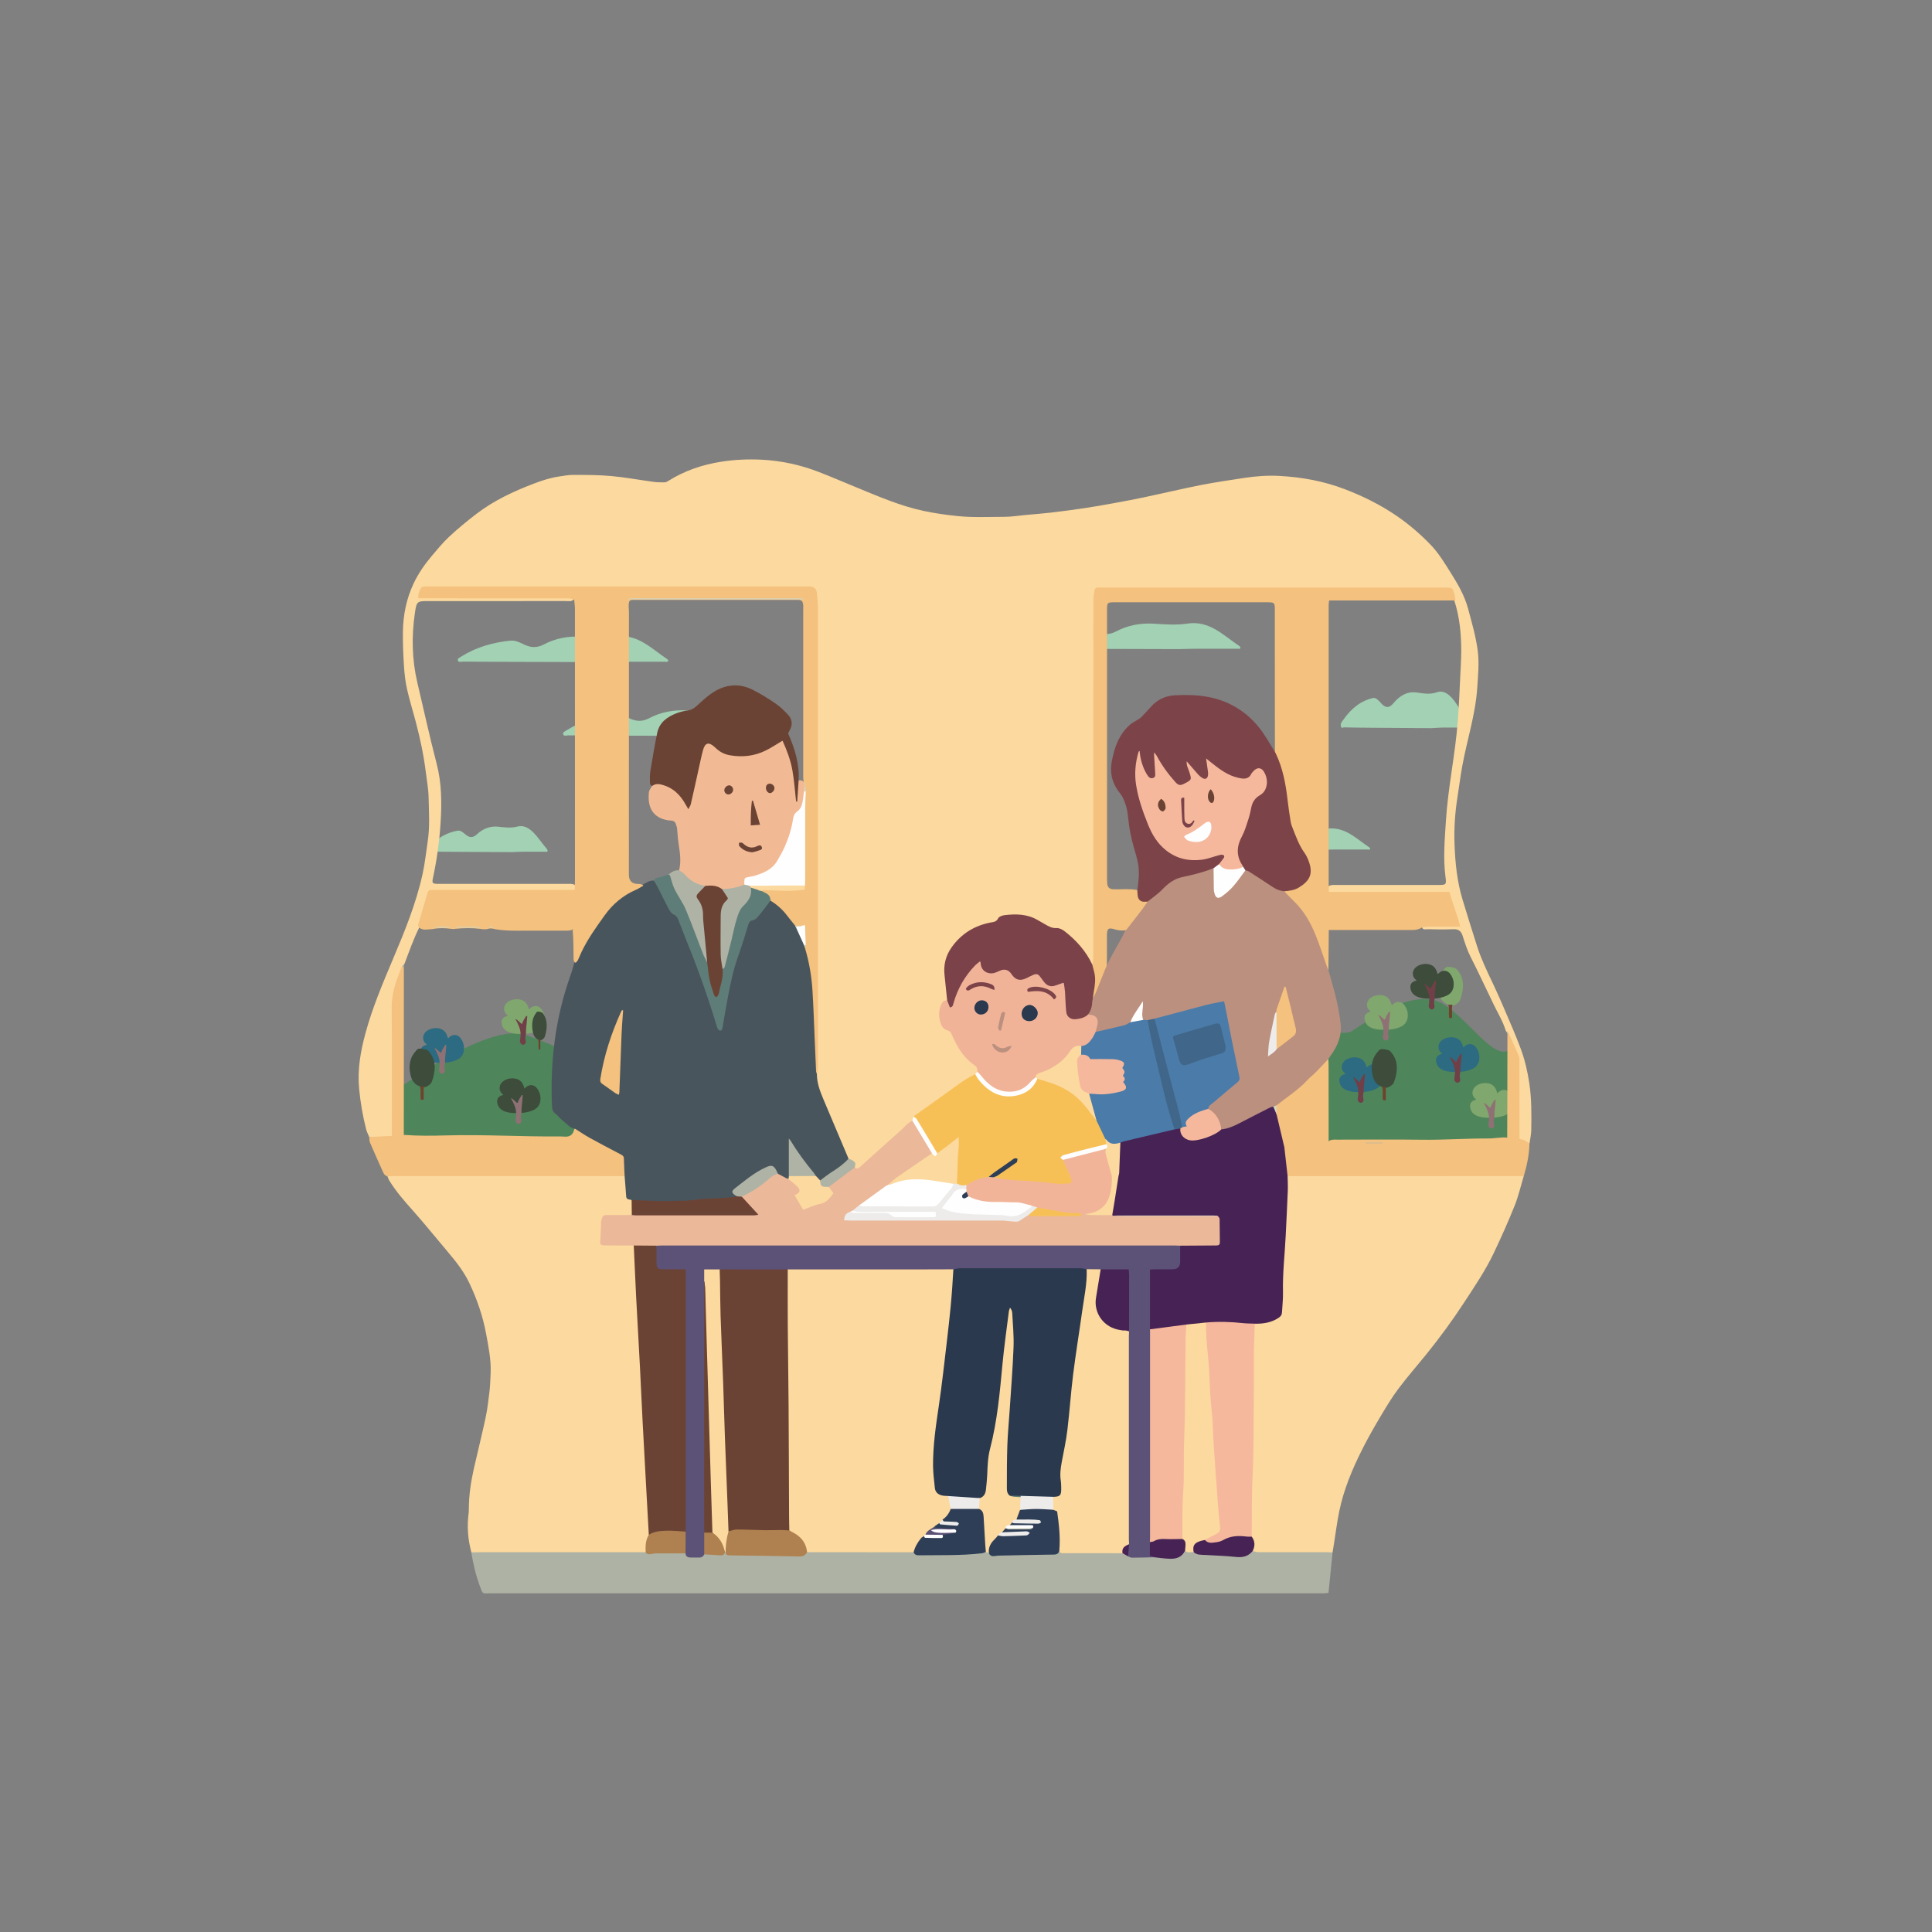 <?xml version="1.0" encoding="UTF-8"?>
<svg id="Layer_1" data-name="Layer 1" xmlns="http://www.w3.org/2000/svg" viewBox="0 0 800 800">
  <rect x="0" y="0" width="800" height="800" fill="#808080" stroke="none"/>
  <defs>
    <style>
      .cls-1 {
        fill: #fcd99e;
      }

      .cls-1, .cls-2, .cls-3, .cls-4, .cls-5, .cls-6, .cls-7, .cls-8, .cls-9, .cls-10, .cls-11, .cls-12, .cls-13, .cls-14, .cls-15, .cls-16, .cls-17, .cls-18, .cls-19, .cls-20, .cls-21, .cls-22, .cls-23, .cls-24, .cls-25, .cls-26, .cls-27, .cls-28, .cls-29, .cls-30, .cls-31, .cls-32, .cls-33, .cls-34, .cls-35, .cls-36, .cls-37 {
        stroke-width: 0px;
      }

      .cls-2 {
        fill: #ebb899;
      }

      .cls-3 {
        fill: #b9bcaa;
      }

      .cls-4 {
        fill: #49555d;
      }

      .cls-5 {
        fill: #7b4249;
      }

      .cls-6 {
        fill: #f4c17e;
      }

      .cls-7 {
        fill: #bb907f;
      }

      .cls-8 {
        fill: #aeb3a5;
      }

      .cls-9 {
        fill: #4f855b;
      }

      .cls-10 {
        fill: #5f7d78;
      }

      .cls-11 {
        fill: #40678a;
      }

      .cls-12 {
        fill: #472355;
      }

      .cls-13 {
        fill: #5c5176;
      }

      .cls-14 {
        fill: #d3d8c4;
      }

      .cls-15 {
        fill: #6b4334;
      }

      .cls-16 {
        fill: #d1d6c3;
      }

      .cls-17 {
        fill: #80a76d;
      }

      .cls-18 {
        fill: #f1b498;
      }

      .cls-19 {
        fill: #8f7074;
      }

      .cls-20 {
        fill: #2c6b81;
      }

      .cls-21 {
        fill: #edeceb;
      }

      .cls-22 {
        fill: #aeb2a4;
      }

      .cls-23 {
        fill: #f6b89c;
      }

      .cls-24 {
        fill: #af8150;
      }

      .cls-25 {
        fill: #6e432d;
      }

      .cls-26 {
        fill: #fefffe;
      }

      .cls-27 {
        fill: #2f3e57;
      }

      .cls-28 {
        fill: #fefefe;
      }

      .cls-29 {
        fill: #7c4449;
      }

      .cls-30 {
        fill: #703f47;
      }

      .cls-31 {
        fill: #f7c057;
      }

      .cls-32 {
        fill: #3d4c3b;
      }

      .cls-33 {
        fill: #f0b398;
      }

      .cls-34 {
        fill: #2a394e;
      }

      .cls-35 {
        fill: #f2ba94;
      }

      .cls-36 {
        fill: #a2d1b4;
      }

      .cls-37 {
        fill: #4b7ba8;
      }
    </style>
  </defs>
  <path class="cls-9" d="M441.48,438.39s42.02-46.45,58.65-38.62c16.62,7.83,51.15,32.75,59.83,27.08s20.98-14.58,32.73-12.98c11.75,1.59,25.75,27.74,33.04,20.27,7.3-7.46-.61,65.06-.61,65.06l-156.6-10.73-27.04-50.07Z"/>
  <path class="cls-17" d="M599.74,416.01c-2.56-.79-3.6-2.85-4.05-5.21-.66-3.49-.22-6.79,2.37-9.51.47-.73,1.11-1.07,1.99-.92.98.06,1.92.28,2.83.66,3.28,3.3,3.42,7.24,2.28,11.42-.1.38-.26.75-.39,1.12-.27,1.32-1.28,1.95-2.34,2.53-.36.15-.74.24-1.13.24-.55.03-1.1.08-1.55-.33Z"/>
  <path class="cls-25" d="M601.42,416.02c-.38,1.42-.06,2.88-.19,4.31-.04.46.39,1.24-.6,1.25-1,0-.5-.79-.64-1.24-.02-.08-.02-.16-.03-.24-.01-1.36.16-2.74-.21-4.08.56,0,1.12,0,1.68,0Z"/>
  <path class="cls-17" d="M616.56,462.84c-1.62,0-3.23-.09-4.75-.7-1.43-.57-2.53-1.48-2.95-3.05-.54-2.02.24-3.26,2.36-3.73-.02-.31-.31-.36-.48-.53-1.08-1.03-1.33-2.59-.63-3.9,1.44-2.71,6.46-3.35,8.52-1.09.73.8,1.08,1.8,1.37,2.82.26-.04.35-.26.51-.41,1.58-1.45,3.59-1.26,4.82.51,1,1.44,1.46,3.06,1.28,4.81-.18,1.79-1.09,3.12-2.7,3.94-1.61.82-3.35,1.13-5.13,1.29-.42-.76-.25-1.58-.15-2.36.18-1.4.21-2.82.42-4.22.02-.11.01-.22-.11-.37-.5.52-.81,1.14-1.11,1.78-.68,1.5-.72,1.5-1.88.38-.29-.28-.6-.55-.98-.81.77,1.49,1.43,2.99,1.74,4.6.07.34.22.71-.15,1Z"/>
  <path class="cls-19" d="M616.56,462.84c-.05-2.09-.95-3.9-1.9-5.69-.07-.13-.27-.23-.11-.48.78.46,1.44,1.07,2.05,1.72.34.35.51.45.71-.12.31-.89.81-1.7,1.32-2.49.12-.18.24-.45.48-.4.29.07.18.37.16.57-.11,1.41-.2,2.82-.39,4.21-.12.89-.07,1.77-.11,2.66-.2.88-.39,1.75-.14,2.65.08.51.24,1.01-.22,1.45-.78.74-1.67.42-2.14-.8.09-1.1.32-2.18.29-3.29Z"/>
  <path class="cls-9" d="M152.89,459.77s46.52-37.48,64.92-31.16c18.4,6.32,56.62,26.43,66.22,21.85,9.61-4.58,23.22-11.76,36.23-10.48,13.01,1.29,28.5,22.38,36.58,16.36,8.08-6.02-46.97,59.27-46.97,59.27l-127.05-15.43-29.93-40.4Z"/>
  <path class="cls-36" d="M251.28,274.18c-13.57-.04-27.13-.08-40.7-.12-6.28-.03-12.57-.04-18.85-.11-.75,0-1.88.53-2.17-.55-.2-.72.77-1.11,1.36-1.49,6.25-3.95,13.16-5.91,20.45-6.63,1.98-.19,3.79.7,5.52,1.54,2.77,1.35,5.34,1.59,8.24.06,4.88-2.58,10.15-3.58,15.74-3.23,4.57.29,9.27.64,13.75-.04,9.27-1.41,14.92,4.84,21.52,9.21.26.17.63.6.57.77-.28.75-1.01.41-1.53.42-5.44.02-10.88-.02-16.31,0-2.53,0-5.07.11-7.6.17Z"/>
  <path class="cls-36" d="M294.88,304.73c-13.57-.04-27.13-.08-40.7-.12-6.28-.03-12.57-.04-18.85-.11-.75,0-1.88.53-2.17-.55-.2-.72.77-1.11,1.36-1.49,6.25-3.95,13.16-5.91,20.45-6.63,1.98-.19,3.79.7,5.52,1.54,2.77,1.35,5.34,1.59,8.24.06,4.88-2.58,10.15-3.58,15.74-3.23,4.57.29,9.27.64,13.75-.04,9.27-1.41,14.92,4.84,21.52,9.21.26.17.63.6.57.77-.28.75-1.01.41-1.53.42-5.44.02-10.88-.02-16.31,0-2.53,0-5.07.11-7.6.17Z"/>
  <path class="cls-36" d="M212.27,352.85c-7.72-.04-15.45-.08-23.17-.12-3.58-.03-7.15-.04-10.73-.11-.43,0-1.07.53-1.24-.55-.11-.72.44-1.11.77-1.49,3.56-3.95,7.49-5.91,11.64-6.63,1.13-.19,2.16.7,3.14,1.54,1.58,1.35,3.04,1.59,4.69.06,2.78-2.58,5.78-3.58,8.96-3.23,2.6.29,5.28.64,7.83-.04,5.28-1.41,8.5,4.84,12.25,9.21.15.17.36.6.33.77-.16.75-.57.41-.87.42-3.1.02-6.19-.02-9.29,0-1.44,0-2.88.11-4.33.17Z"/>
  <path class="cls-36" d="M488.23,268.79c-13.57-.04-27.13-.08-40.7-.12-6.28-.03-12.57-.04-18.85-.11-.75,0-1.88.53-2.17-.55-.2-.72.77-1.11,1.36-1.49,6.25-3.95,13.16-5.91,20.45-6.63,1.98-.19,3.79.7,5.52,1.54,2.77,1.35,5.34,1.59,8.24.06,4.88-2.58,10.15-3.58,15.74-3.23,4.57.29,9.27.64,13.75-.04,9.27-1.41,14.92,4.84,21.52,9.21.26.17.63.6.57.77-.28.75-1.01.41-1.53.42-5.44.02-10.88-.02-16.31,0-2.53,0-5.07.11-7.6.17Z"/>
  <path class="cls-36" d="M592.88,301.52c-8.28-.06-16.57-.12-24.85-.17-3.84-.04-7.67-.06-11.51-.16-.46-.01-1.15.74-1.33-.77-.12-1.01.47-1.57.83-2.09,3.82-5.54,8.03-8.3,12.49-9.3,1.21-.27,2.32.98,3.37,2.16,1.69,1.89,3.26,2.23,5.03.08,2.98-3.62,6.2-5.02,9.61-4.53,2.79.4,5.66.9,8.4-.06,5.66-1.98,9.11,6.79,13.14,12.93.16.24.39.85.35,1.08-.17,1.05-.61.58-.94.58-3.32.03-6.64-.02-9.96,0-1.55.01-3.09.16-4.64.24Z"/>
  <path class="cls-36" d="M546.34,351.92c-11.21-.03-22.43-.07-33.64-.1-5.19-.02-10.39-.03-15.58-.09-.62,0-1.55.44-1.8-.45-.16-.6.63-.92,1.12-1.23,5.17-3.26,10.88-4.89,16.91-5.48,1.64-.16,3.14.58,4.56,1.27,2.29,1.12,4.41,1.31,6.81.05,4.04-2.13,8.39-2.96,13.02-2.67,3.78.24,7.66.53,11.37-.03,7.67-1.17,12.34,4,17.79,7.61.22.14.52.5.47.63-.23.62-.83.34-1.27.34-4.5.02-8.99-.01-13.49,0-2.09,0-4.19.09-6.28.14Z"/>
  <path class="cls-1" d="M152.89,470.82c-.44-1.09-1.02-2.14-1.3-3.27-1.39-5.49-2.34-11.03-2.88-16.69-.76-7.96.59-15.59,2.65-23.14,2.86-10.46,7.06-20.43,11.28-30.4,4.88-11.54,9.65-23.15,12.35-35.45.98-4.49,1.45-9.09,2.14-13.65.89-5.95.47-11.94.35-17.9-.07-3.62-.75-7.24-1.2-10.85-.86-6.95-2.34-13.79-4.12-20.56-1.19-4.54-2.61-9.03-3.63-13.6-.7-3.18-1.07-6.46-1.27-9.71-.3-4.69-.49-9.39-.42-14.09.1-6.92,1.46-13.63,4.43-19.92,1.95-4.13,4.56-7.89,7.5-11.37,2.36-2.79,4.7-5.64,7.37-8.12,3.49-3.25,7.19-6.28,10.97-9.19,7.28-5.62,15.53-9.46,24.08-12.71,3.29-1.25,6.61-2.33,10.09-2.86,2.06-.31,4.13-.71,6.2-.7,5.22.03,10.47,0,15.66.48,5.84.53,11.63,1.62,17.45,2.4,1.55.21,3.13.23,4.69.2.54,0,1.11-.37,1.6-.68,6.69-4.17,13.99-6.64,21.74-7.85,5.62-.88,11.29-1.13,16.96-.83,8.08.43,15.94,2.15,23.49,5.08,5.15,2,10.22,4.18,15.33,6.28,9.24,3.8,18.41,7.81,28.26,9.88,4.59.96,9.21,1.63,13.89,2.1,6.43.66,12.84.31,19.26.31,2.96,0,5.92-.5,8.88-.77,3.48-.32,6.97-.57,10.45-.98,4.65-.55,9.3-1.16,13.93-1.85,4.19-.63,8.36-1.37,12.53-2.13,4.17-.76,8.34-1.55,12.49-2.43,7.79-1.65,15.54-3.5,23.35-5.04,5.91-1.16,11.88-2,17.83-2.92,4.8-.74,9.65-1.08,14.49-.82,9.27.49,18.31,2.13,27.04,5.47,7.57,2.89,14.78,6.46,21.47,11.03,5.12,3.51,9.82,7.54,14.13,12.02,3.33,3.46,5.77,7.54,8.3,11.56,2.95,4.68,5.76,9.48,7.2,14.87,1.55,5.82,3.27,11.66,4.02,17.61.62,4.9.11,9.98-.21,14.97-.7,11.13-4.24,21.74-6.22,32.63-.76,4.17-1.28,8.38-1.94,12.56-1.03,6.49-1.51,13.03-1.27,19.6.28,7.82,1.05,15.6,3.34,23.14,1.95,6.42,3.94,12.83,5.99,19.22,1.71,5.34,4.13,10.38,6.54,15.44,2.95,6.2,5.57,12.55,8.28,18.85,1.12,2.6,2.14,5.25,3.15,7.9,1.81,4.75,2.93,9.67,3.69,14.7.97,6.46.88,12.94.79,19.43-.03,1.83-.48,3.65-.74,5.48-1.77-.14-3.21-.99-4.51-2.13-.41-1.08-.3-2.21-.3-3.32,0-8.65-.09-17.31.04-25.96.05-3.31-.56-6.36-2.05-9.27-.75-1.46-1.27-3.02-1.99-4.5-.3-.54-.65-1.06-1-1.57-1.14-3.74-3.17-7.1-4.87-10.57-3.25-6.65-6.32-13.39-9.68-19.98-1.43-2.8-2.38-5.81-3.34-8.8-.62-1.91-1.68-2.76-3.77-2.68-3.58.14-7.18.09-10.77,0-.83-.02-2.02.45-2.3-.99.84-.85,1.94-.69,2.96-.7,2.99-.03,5.98,0,8.97-.02.81,0,1.65.12,2.41-.35.49-.63.2-1.29,0-1.91-.94-3-2.04-5.94-2.91-8.96-.49-1.71-1.78-1.77-3.18-1.77-7.48,0-14.96,0-22.43,0-7.33,0-14.66.05-21.98-.03-2.69-.03-3.16-.65-2.57-2.99,1.13-.82,2.44-.6,3.69-.6,13.91-.02,27.82,0,41.74-.01,3.38,0,3.49-.09,3.06-3.39-1.01-7.76-.3-15.53.19-23.26.87-13.81,3.86-27.38,4.9-41.18.46-6.03.75-12.08,1.01-18.12.16-3.66.43-7.32.43-10.97-.02-7.11-.66-14.19-2.93-21.01q-1.17-4.53-5.81-4.53c-45.99,0-91.97,0-137.96,0-4.7,0-4.88.17-4.89,4.94,0,48.59,0,97.18-.01,145.78,0,1.48.23,3-.42,4.42-1.53.99-1.74-.55-2.16-1.27-1.93-3.32-4.23-6.33-7.05-8.95-1.1-1.02-2.28-1.94-3.45-2.86-.77-.61-1.65-1.16-2.64-1.14-2.55.06-4.64-1.12-6.61-2.46-4.49-3.05-9.48-3.36-14.64-2.95-.83.07-1.8.18-2.27.83-1.39,1.9-3.45,2.15-5.48,2.65-6.75,1.65-11.8,5.58-15.28,11.56-2.38,4.08-1.97,8.43-1.46,12.86.26,2.26,1.07,4.53.35,6.85-4.28,3.34-4,9.34.59,12.06.82.49,1.35,1.12,1.72,1.97,2.14,4.92,4.9,9.37,9.38,12.55,1.02.72,1.41,1.7.96,2.93-.26.5-.67.88-1.08,1.25-8.49,5.73-16.94,11.5-25.15,17.63-.38.5-.52,1.13-.91,1.63-6.83,6.25-13.86,12.26-20.61,18.6-1,.94-2.02,2.23-3.54.7.26-2.16-1.54-2.83-2.82-3.88-1.03-1.48-1.61-3.19-2.29-4.83-3.19-7.69-6.53-15.32-9.57-23.08-.95-2.42-1.62-4.95-1.06-7.63.2-6.28,0-12.56,0-18.84,0-57.8,0-115.6,0-173.4,0-1.79.05-3.59-.32-5.36-.48-2.31-1.08-2.82-3.48-2.97-.45-.03-.9-.02-1.35-.02-51.46,0-102.91,0-154.37,0-3.27,0-3.73.29-4.22,2.48-.03.14.03.3.09.5.93.79,2.09.49,3.17.49,18.85.02,37.7,0,56.54.03,1.28,0,2.74-.39,3.72.93-.98,1.35-2.45.89-3.72.89-18.78.04-37.55.02-56.33.02-5.04,0-5.19-.02-5.93,5.06-1.4,9.62-1.2,19.22,1.04,28.73,2.64,11.21,5.1,22.46,8,33.61,2.11,8.09,2.15,16.39,1.6,24.73-.5,7.64-1.55,15.16-3.16,22.63-.45,2.08-.17,2.34,2.25,2.35,10.02.02,20.05,0,30.07,0,7.71,0,15.41,0,23.12,0,1.18,0,2.41-.19,3.48.55.74,1.49.12,2.25-1.37,2.5-.96.16-1.94.11-2.91.11-17.39,0-34.78,0-52.17,0-3.86,0-3.91,0-4.83,3.73-.89,3.62-2.36,7.08-3.08,10.75-2.54,4.95-4.34,10.21-6.31,15.4-.4.64-.67,1.33-.88,2.05-.12.36-.15.75-.31,1.08-3.24,6.74-3.53,13.9-3.43,21.23.2,14.42.06,28.85.05,43.28,0,1.25.2,2.56-.53,3.72-3.15,1.01-6.34.95-9.56.41Z"/>
  <path class="cls-1" d="M195.17,642.78c-1.4-5.31-1.87-10.69-1.12-16.15.07-.52.09-1.04.09-1.56-.02-5.76.83-11.42,2.09-17.02,1.57-6.97,3.33-13.9,4.82-20.88.77-3.62,1.2-7.33,1.64-11.01.29-2.51.36-5.05.47-7.57.24-5.48-.87-10.82-1.85-16.16-1.35-7.37-3.76-14.4-6.98-21.17-2.24-4.7-5.4-8.74-8.73-12.68-2.5-2.96-4.96-5.96-7.45-8.92-2.35-2.79-4.69-5.6-7.12-8.32-3.53-3.95-7.02-7.93-9.81-12.46-.34-.55-.53-1.2-.79-1.81,1.16-1.18,2.66-.8,4.03-.8,30.17-.02,60.33-.02,90.5-.01,1.19,0,2.4-.11,3.54.34.78.4.9,1.16.92,1.9.05,1.57.52,3.11.45,4.66-.08,1.69.67,2.82,1.92,3.77.62,2.07.69,4.14-.06,6.19-1.23,1-2.7.63-4.08.67-1.78.06-3.57.03-5.36.02-1.65,0-2.48.81-2.59,2.41-.17,2.45,0,4.91-.16,7.36-.08,1.31.9,1.38,1.81,1.41,2.75.08,5.51,0,8.26.04,1.03.02,2.1-.11,2.98.64.93,2.04.71,4.28.82,6.39.34,6.56.74,13.12,1.04,19.68.36,7.75.72,15.51,1.25,23.25.23,3.28.33,6.57.45,9.84.38,10.22,1.05,20.43,1.53,30.64.44,9.47.88,18.94,1.55,28.4.03.45.01.9-.05,1.34-.56,2-1.28,3.96-1.26,6.08,0,.66-.15,1.34-.82,1.73-.91.43-1.89.39-2.86.39-21.95,0-43.9.01-65.85,0-1.1,0-2.26.15-3.21-.65Z"/>
  <path class="cls-1" d="M630.96,486.98c-1.25,4.13-2.21,8.37-3.81,12.35-2.66,6.64-5.59,13.18-8.67,19.64-3.47,7.29-8.03,13.95-12.44,20.7-4.65,7.12-9.68,13.96-15,20.59-4.01,4.99-8.27,9.8-12.1,14.93-2.85,3.81-5.28,7.94-7.72,12.04-2.48,4.17-4.86,8.4-7.05,12.72-4.18,8.27-7.76,16.8-9.63,25.92-.91,4.43-1.46,8.93-2.18,13.4-.19,1.18-.38,2.35-.57,3.52-.89.75-1.97.62-3,.62-8.97.02-17.93.02-26.9,0-1.04,0-2.1.08-3.04-.52-.36-.33-.52-.79-.36-1.21.74-2.07.04-3.94-.74-5.81-.27-7.47-.43-14.94.1-22.4.32-4.48.14-8.97.14-13.45.01-13.08.67-26.15.54-39.23-.04-3.56.43-7.15.4-10.74,0-.67.08-1.35.44-1.94.53-.64,1.29-.68,2.04-.75.52-.05,1.05-.03,1.57-.08,5.18-.48,7.28-2.57,7.57-7.71.18-3.21.07-6.42.05-9.64-.04-6.28.78-12.51,1.23-18.76.49-6.94.62-13.87.59-20.82,0-1.24-.26-2.57.75-3.62,1.03-.6,2.17-.48,3.29-.49,30.36,0,60.73-.01,91.09,0,1.17,0,2.42-.22,3.41.71Z"/>
  <path class="cls-22" d="M518.71,642.25c.76.16,1.53.46,2.29.47,9.37.03,18.75.02,28.12.02.89,0,1.78.04,2.67.06-.56,5.55-1.12,11.11-1.69,16.79-.65.06-1.22.13-1.8.17-.45.03-.9,0-1.35,0-114.64,0-229.28,0-343.93,0-3.42,0-3,.56-4.29-2.91-1.7-4.56-2.78-9.28-3.59-14.06,1.27-.02,2.54-.05,3.81-.05,22.79,0,45.58,0,68.37,0,4.4-.18,8.8-.31,13.2-.23,1.04.02,2.1-.08,3.1.3,2.48,2.03,4.91,2.19,7.95.49,1.51-.46,3.05-.36,4.55-.05,1.44.3,2.75.12,3.98-.67.27-.03.52.02.76.15.99.66,2.11.67,3.23.67,4.03,0,8.05.11,12.08-.03,4.11-.14,8.18.41,12.28.51,2.15.05,4.15-.2,5.89-1.56,1.01-.35,2.06-.31,3.11-.31,12.47,0,24.94,0,37.41,0,1.04,0,2.09-.04,3.11.28,1.52.91,3.17,1.14,4.93,1.13,8.35-.02,16.71.16,25.02-1.01.7.03,1.34.24,1.96.57.72.41,1.45.69,2.33.62,5.66-.42,11.33,0,16.99-.23,3.24-.13,6.55-.05,9.67-1.25,1.76.44,3.55.34,5.33.37,6.69.1,13.39-.24,20.08.18,1.14.3,2.02,1.2,3.2,1.42,3.35.48,6.73.1,10.09.26,1.48-.03,2.96.02,4.42.31,3.37.67,6.26-.26,8.75-2.58,1.14-.05,2.28,0,3.4.23,2.1.87,4.28,1.2,6.55,1.15,3.87-.09,7.74-.05,11.57.68,1.69.32,3.24-.12,4.68-1.04.55-.35.99-.94,1.76-.83Z"/>
  <path class="cls-6" d="M258.64,487c-7.55-.01-15.1-.03-22.65-.03-24.22,0-48.45,0-72.67,0-.97,0-1.94.06-2.91.09-1.02-.19-1.46-.97-1.83-1.8-1.8-4.01-3.62-8.02-5.35-12.06-.31-.71-.24-1.59-.34-2.39,3.12-.15,6.25-.31,9.37-.46,1.77-.4,3.59-.11,5.37-.39,5.66.41,11.31.35,16.98.19,15.75-.44,31.5.57,47.25.42.6,0,1.19.03,1.79.08q3.39.31,4.08-2.9c.63-1.22,1.4-.46,2-.04,3.75,2.58,7.82,4.61,11.72,6.94,1.73,1.03,3.53,1.92,5.41,2.65,1.41.55,2.14,1.51,2.09,3.07-.05,1.49.05,2.97.31,4.45.13.77.3,1.66-.62,2.18Z"/>
  <path class="cls-6" d="M630.96,486.98c-32.6,0-65.2.01-97.8.02-.7-.44-.97-1.16-1.01-1.89-.16-3.11-.63-6.19-.8-9.3-.02-.38.11-.73.33-1.04,2.41-.99,5.01-.89,7.49-.93,6.5-.1,13-.45,18.6-.32-1.37-.01-3.66.05-5.94-.03-.63-.02-1.8.39-1.52-1.07,1.09-.68,2.31-.51,3.49-.51,11.65-.01,23.29-.13,34.94.03,9.26.13,18.49-.58,27.75-.53,2.53.01,5.04-.62,7.59-.35,1.72.09,3.52-.47,5.1.66,1.67-.06,2.89.92,4.14,1.82-.11,4.6-1.04,9.05-2.35,13.44Z"/>
  <path class="cls-4" d="M258.64,487c-.11-2.44-.24-4.88-.31-7.33-.03-.9-.54-1.27-1.25-1.64-4.27-2.24-8.55-4.46-12.78-6.8-2.13-1.18-4.15-2.57-6.22-3.87-2.04-.2-3.17-1.86-4.63-2.95-1.37-1.02-2.38-2.46-3.75-3.52-1.02-.79-1.1-2.05-1.15-3.27-.73-18,1.35-35.62,7.32-52.69.69-1.97,1.34-3.96,1.85-5.99,3.02-5.81,6.19-11.52,9.86-16.98,4.27-6.35,9.36-11.57,16.54-14.51.76-.31,1.47-.72,2.15-1.19,1.5-.81,2.9-1.93,4.78-1.56.97.55,1.39,1.53,1.86,2.46,1.29,2.53,2.58,5.06,3.82,7.61.72,1.5,1.59,2.81,3.07,3.74,1.6,1.01,2.15,2.85,2.75,4.51,2.11,5.75,4.32,11.46,6.53,17.17,2.99,7.74,5.42,15.66,8,23.53.22.68.3,1.46,1.1,2.01.79-1.66.95-3.38,1.22-5.04,1.73-10.63,3.87-21.15,7.94-31.19.87-2.15,1.19-4.47,1.91-6.67.29-.88.6-1.75,1.56-2.05,2.39-.76,3.68-2.67,5.01-4.58.84-1.21,1.38-2.68,2.78-3.44.99-.23,1.68.35,2.41.86,3.51,2.46,6.04,5.81,8.43,9.29.11.18.21.37.3.56.15.28.3.56.46.84,1.38,2.22,2.27,4.66,3.2,7.08.17.58.45,1.12.65,1.7,1.92,5.62,2.69,11.47,3.02,17.34.65,11.44,1.08,22.9,1.19,34.36,0,3.66,1.27,7,2.66,10.31,3.47,8.23,6.96,16.45,10.44,24.68,0,1.1-.87,1.75-1.55,2.29-3.21,2.57-6.66,4.82-10.19,6.95-1.09-.27-1.52-1.3-2.27-1.97-3.78-4.8-7.72-9.48-10.28-14.31.33,1.68.07,4.11.1,6.52.03,2.54.08,5.08-.04,7.61-.04.36-.15.7-.36,1-.26.26-.59.36-.95.37-1.42-.35-2.55-1.27-3.83-1.91-2.86-4.19-2.5-3.4-6.49-1.5-3.94,1.88-7.09,4.88-10.57,7.43-.88.65-1.04,1.4-.25,2.26.58.63.62,1.17-.28,1.54-2.66.99-5.47.66-8.2.87-8.01.62-16.04,1.25-24.09,1.04-2.9-.08-5.78-.54-8.7-.46-.67.02-1.34-.11-1.87-.61-2.25-.42-2.21-.42-2.34-2.63-.15-2.42-.37-4.84-.56-7.26Z"/>
  <path class="cls-6" d="M238.01,366.6c.02-.82.07-1.64.07-2.46,0-37.34,0-74.68-.01-112.01,0-1.33-.23-2.67-.35-4-.86-.13-1.73-.36-2.59-.36-19.74-.02-39.49-.02-59.23-.02h-2.67c-.23-1.85.45-3.17,1.24-4.42.18-.29.75-.42,1.16-.47.66-.08,1.34-.02,2.02-.02,52.05,0,104.1,0,156.15,0,.6,0,1.2-.05,1.79.02,1.66.19,2.53,1.04,2.67,2.73.19,2.3.42,4.6.42,6.9.02,63.18.02,126.35,0,189.53,0,.93-.27,1.85-.41,2.78-.12-.42-.33-.83-.35-1.25-.2-4.32-.37-8.64-.56-12.96-.3-6.85-.51-13.71-.94-20.55-.37-5.88-1.37-11.67-3.05-17.34.14-.56-.07-1.1-.11-1.65-.92-2.19-.41-4.5-.55-6.74-.06-.39-.25-.62-.7-.56-.2.04-.39.06-.6.08-.77.04-1.53.05-2.15-.52-1.11-1.39-2.25-2.76-3.33-4.18-1.91-2.52-4.23-4.58-6.92-6.22-.9-1.21-1.66-2.54-3.19-3.13-.5-.19-.78-.64-.51-1.24.47-.51,1.06-.46,1.66-.4,4.25.36,8.49.18,12.73-.07,1.18-.07,2.92.34,2.94-1.81-.03-11.72-.11-23.44.04-35.15.01-1.06.19-2.08.41-3.09.05-1.22.17-2.44-.25-3.63-.07-.28-.11-.56-.13-.84-.16-1.34-.12-2.68-.12-4.03,0-22.31,0-44.61,0-66.92,0-1.18.19-2.4-.38-3.51-.67-.83-1.6-.68-2.49-.68-22.27,0-44.53,0-66.8,0-.8,0-1.66-.17-2.32.51-.53,1.47-.17,2.97-.17,4.45-.02,35.55-.02,71.09-.02,106.64,0,.75,0,1.49,0,2.24q.01,3.59,3.51,3.76c.89.04,1.81-.02,2.51.71-1.04.58-2.03,1.26-3.11,1.73-5.3,2.28-9.56,5.86-12.88,10.49-3.53,4.91-7.07,9.84-9.69,15.34-.51,1.08-.92,2.21-1.45,3.28-.21.43-.63.75-.95,1.12-.9-.45-.85-1.34-.85-2.12-.05-3.75,0-7.5-.36-11.24.03-.22.07-.43.04-.66-.18.14-.29.36-.53.44-1.01.35-2.06.26-3.1.26-6.47.01-12.93-.03-19.4.02-3.06.02-6.09-.13-9.1-.61-.98-.27-1.97-.52-2.99-.11-1.03.2-2.06.19-3.08-.02-3.5-.45-7-.38-10.5-.03-.53.11-1.05.11-1.58.02-2.59-.38-5.17-.44-7.75.08-1.89.03-3.87.78-5.6-.62-.52-.57-.44-1.14-.22-1.86,1.2-3.91,2.33-7.85,3.49-11.78.56-1.91.59-1.93,2.9-1.93,18.47,0,36.95,0,55.42,0,.88,0,1.76,0,2.87,0v-1.91Z"/>
  <path class="cls-6" d="M588.75,384.05c-1.22.83-2.57,1.05-4.03,1.04-10.59-.02-21.18,0-31.77,0-.81,0-1.62,0-2.72,0-.05,5.65-.11,11.13-.16,16.61-1.37-.4-1.24-1.73-1.58-2.7-1.45-4.14-2.7-8.35-4.51-12.36-2.56-5.69-5.87-10.84-10.55-15.05-.79-.71-2.1-1.32-1.57-2.84,1.08-.57,2.34-.47,3.46-.88,5.89-2.15,8.45-6.15,5.52-12.2-1.24-2.56-2.91-4.86-4.16-7.43-2.66-5.5-3.46-11.39-4.17-17.34-.71-5.95-1.7-11.84-4.2-17.36-.31-.68-.55-1.39-.39-2.17-.08-19.6,0-39.19-.04-58.78,0-3.05-.14-3.19-3.13-3.2-21.09-.01-42.19-.01-63.28,0-2.91,0-3.07.15-3.07,3.02,0,37.17,0,74.33,0,111.5,0,.6.04,1.2.07,1.79.1,1.71.92,2.51,2.7,2.54,3.13.06,6.28-.29,9.4.23.63.2,1.02.68,1.04,1.3.05,2.23,1.51,3.02,3.39,3.4.77.86.1,1.55-.36,2.16-2.21,2.91-4.54,5.73-6.65,8.71-.45.63-1.06,1.04-1.84,1.17-1.57.19-3.09.08-4.62-.4-2.56-.8-3.14-.31-3.17,2.47-.05,4.54.08,9.08-.07,13.61-1.15,4.09-3.09,7.88-4.58,11.84-.16.43-.46,1.03-1.15.53-.76-1.31-.23-2.64.01-3.92.49-2.62.33-5.18-.31-7.73-.18-.7-.5-1.44.06-2.13.14-.93.4-1.86.4-2.79.02-49.56.01-99.12.04-148.69,0-1.17.24-2.35.44-3.52.15-.87.78-1.21,1.63-1.2,1.27.01,2.54.03,3.81.03,46.58,0,93.17,0,139.75,0,3.14,0,3.15,0,3.92,3.15.17.72.25,1.45.36,2.18-17.39,0-34.79,0-52.31,0-.08.79-.19,1.36-.19,1.93,0,38.55,0,77.1,0,115.64,0,.3.03.6.04.89,0,.66,0,1.31,0,2.2h49.95c1.33,4.85,3.23,9.34,4.49,14.44h-2.52c-3.73,0-7.47-.02-11.2.01-.72,0-1.45.19-2.17.29Z"/>
  <path class="cls-2" d="M322.14,486.03c1.19.64,2.38,1.28,3.57,1.91.37.23.8.14,1.19.26.92.35,1.64,1.01,2.4,1.6,2.49,1.94,2.64,3.08.73,5.56.5,1.36,1.56,2.47,2.13,3.83.37.87,1.04.93,1.85.67,2.48-.78,4.91-1.73,7.36-2.59,1.38-.49,2.03-1.88,2.82-3.05-.11-1.08-1.61-1.49-1.23-2.74,1.58-2.48,4.52-3.32,6.49-5.35.77-.79,1.71-1.42,2.54-2.17.52-.47,1.05-1.16,1.92-.58.76.77,1.47.51,2.15-.11,1.61-1.45,3.2-2.91,4.81-4.35,4.16-3.73,8.34-7.45,12.49-11.18.89-.8,1.67-1.72,2.57-2.5.54-.47,1.21-.8,1.82-1.2.47.09.82.38,1.05.76,2.29,3.8,4.76,7.5,6.91,11.38.22.39.34.82.3,1.28-.38,1.09-1.42,1.48-2.24,2.09-5.02,3.76-10.41,6.99-15.36,10.84-.14.15-.3.28-.46.4-.33.24-.68.46-1.01.7-3.75,2.48-7.15,5.43-10.9,7.92-1.02.76-2.04,1.52-3.03,2.32-.48.34-1.04.57-1.45,1.01-.39.44-.9.83-.64,1.57.95.62,2.02.37,3.04.37,19.6.05,39.2,0,58.79.01,2.09,0,4.19-.05,6.27.32,1.39.25,2.66-.07,3.84-.84.87-.57,1.75-1.16,2.82-1.32,6.65.1,13.29.02,19.94.06.68,0,1.35.01,1.92-.44.52-.24,1.07-.28,1.63-.2,2.94.53,5.91.05,8.87.2.81.04,1.63,0,2.44.13.28.04.55.1.82.18,1.03.27,2.08.17,3.13.17,12.18,0,24.36,0,36.54,0,1.12,0,2.24-.1,3.35.18,1.22.47,1.32,1.47,1.26,2.58-.13,2.46-.15,4.92.01,7.38.17,2.53-.4,3.23-2.99,3.27-4.7.08-9.4.08-14.11,0-1.27.13-2.54.06-3.81.06-69.94,0-139.89,0-209.83,0-.97,0-1.95.05-2.91-.06-2.35.09-4.7.04-7.05.03-.88,0-1.78-.01-2.5-.66-3.74-.01-7.48-.03-11.22-.04-.52,0-1.05.02-1.57-.05-.79-.11-1.11-.58-1.05-1.41.15-2.3.23-4.61.34-6.91.03-.67-.08-1.39.12-2,.63-1.95.51-2.21,2.72-2.19,3.29.02,6.58-.01,9.87-.02,1.09-.94,2.41-.63,3.65-.63,14.71-.02,29.41-.01,44.12-.02.8,0,1.63.17,2.58-.25-1.06-2.45-3.5-3.8-4.75-6.03-.29-1.08.53-1.47,1.23-1.84,3.7-1.98,7.07-4.44,10.32-7.08.92-.75,1.87-1.84,3.36-1.22Z"/>
  <path class="cls-31" d="M378.23,462.32c3.58-2.55,7.17-5.09,10.75-7.64,3.46-2.47,6.88-5,10.38-7.42,1.39-.96,2.96-1.67,4.45-2.49.88.26,1.19,1.08,1.68,1.73,3,4.03,6.86,6.73,11.97,6.98,4.46.22,8.13-1.58,10.77-5.28.39-.55.59-1.21,1.06-1.71.9-.49,1.76-.09,2.6.15,9.29,2.6,16.68,7.78,21.73,16.11.23.39.51.73.79,1.09,1.64,2.43,2.57,5.21,3.79,7.85.22.78.56,1.56.04,2.35-5.11,1.61-10.33,2.83-15.51,4.15-.65.17-1.31.28-1.93.56-1.01.45-.56,1.01-.07,1.55,1.42,2.14,2.35,4.51,3.21,6.89.83,2.28,0,3.39-2.46,3.54-1.42.09-2.86.17-4.26-.02-6.89-.95-13.85-.97-20.74-1.79-1.62-.19-3.29-.19-4.82-.85-.76-1,.31-1.12.76-1.39,2.43-1.47,4.66-3.22,7.01-4.8.52-.35,1.23-.58,1.35-1.92-4.34,2.31-7.83,5.36-11.7,7.79-3.14.59-5.96,2.01-8.81,3.37-1.61.34-3.14.36-4.34-1.03-.53-1.29-.5-2.68-.29-3.97.67-4.06.04-8.2.79-12.25.09-.5.16-1.04-.12-1.73-2.05,1.4-3.87,3.02-5.77,4.52-.64.5-1.18,1.17-2.1,1.13-1.03-.34-1.33-1.33-1.84-2.11-2.89-4.39-5.3-9.08-8.34-13.38Z"/>
  <path class="cls-33" d="M404.73,443.8c.03-1.06-.1-1.95-1.14-2.66-4.67-3.17-7.39-7.83-9.53-12.87-.36-.84-.73-1.33-1.63-1.58-1.37-.38-2.34-1.35-2.81-2.67-.97-2.73-1.1-5.49.17-8.19.48-1.03,1.21-1.68,2.43-1.57.98.04.75,1.23,1.49,1.54.77-.26.73-1.05.9-1.64,1.56-5.34,4.49-9.9,8.06-14.1.49-.57,1.01-1.11,1.63-1.53,1.07-.72,1.81-.69,2.41.69,1.42,3.29,3.02,3.87,6.36,2.53.55-.22,1.08-.51,1.63-.75,2.11-.93,2.76-.74,4.12,1.2,2.28,3.25,3.37,3.53,6.91,1.81,3.46-1.67,4.2-1.51,6.39,1.4,1.8,2.39,2.69,2.68,5.56,1.81,2.96-.9,3.75-.34,3.93,2.78.14,2.53-.21,5.09.23,7.61.61,3.5,2.13,4.41,5.53,3.42,1.15-.34,2.19-.97,3.33-1.34,3.16-.13,4.69,1.46,4.36,4.52-.11,1.04-.5,2-.84,2.97-1.3,2.94-2.57,5.9-6.3,6.48-2.09-.3-3.45.62-4.65,2.32-2.79,3.94-6.58,6.67-11.15,8.25-1.23.42-2.37.91-3.06,2.1-.46.49-1.05.85-1.44,1.4-4.04,5.66-11.86,6.51-17.88,1.96-2.1-1.58-3.9-3.46-5-5.9Z"/>
  <path class="cls-5" d="M450.5,420.12c-1.45,1.34-3.28,1.73-5.15,1.92-1.91.2-3.61-1-3.83-2.95-.32-2.81-.33-5.65-.53-8.47-.08-1.15-.31-2.29-.52-3.71-1.29.44-2.28.72-3.22,1.1-2.03.81-3.64.25-4.94-1.41-.51-.65-.98-1.31-1.47-1.98-.95-1.3-1.55-1.52-3.03-.93-.97.39-1.87.92-2.82,1.36-2.69,1.27-4.51.76-6.15-1.69q-1.9-2.84-5.09-1.29c-.4.2-.82.35-1.23.53-2.93,1.28-6.23-.28-6.43-3.61-.01-.22-.08-.43-.2-1-.79.66-1.49,1.14-2.08,1.74-4.37,4.47-7.32,9.76-9.01,15.75-.2.71-.21,1.51-1.47,1.68-.36-.95-.75-1.94-1.13-2.94-.36-3.49-.7-6.98-1.09-10.46-.46-4.18.47-7.99,2.9-11.44,3.99-5.66,9.44-9.03,16.19-10.33,1.25-.24,2.39-.24,3.11-1.72.35-.72,1.72-1.22,2.68-1.33,4.65-.54,9.26-.5,13.5,1.93,1.04.59,2.08,1.18,3.11,1.78,1.53.89,2.97,1.76,4.96,1.65,1.12-.07,2.47.67,3.42,1.42,4.76,3.73,8.72,8.16,11.31,13.7.29,1.14.61,2.28.87,3.42.61,2.66.2,5.28-.27,7.91-.16.87-.24,1.76-.36,2.64.49,2.59.38,5-2.05,6.7Z"/>
  <path class="cls-6" d="M167.18,400.36c.02.22.05.45.05.67,0,23.11-.01,46.23-.02,69.34-1.65.68-3.3.68-4.95-.01,0-17.68.11-35.36-.06-53.03-.04-4.61,1.06-8.81,2.61-13.01.49-1.32,1.02-2.63,1.53-3.95.28-.27.56-.27.84,0Z"/>
  <path class="cls-6" d="M624.1,471.68c.02-6.28.05-12.56.06-18.83.02-8.37.03-16.74.04-25.11.16-.16.31-.16.47,0,1.45,3.25,2.95,6.48,4.33,9.75.27.64.15,1.47.15,2.21.01,10.67.01,21.35.02,32.02-1.69-.01-3.38-.02-5.07-.03Z"/>
  <path class="cls-8" d="M353.93,483.38c-1.22.92-2.45,1.84-3.67,2.77-2.36,1.78-4.73,3.55-7.09,5.33-1.12.83-2.23.69-3.21-.17-.78-.68-1.11-1.55-.36-2.51,1.61-1.18,3.16-2.45,4.85-3.52,2.51-1.59,4.93-3.26,6.91-5.5.54.23,1.12.38,1.6.7,1.34.87,1.41,1.19.97,2.91Z"/>
  <path class="cls-28" d="M404.73,443.8c.59.64,1.23,1.24,1.77,1.92,3.11,3.95,6.9,6.55,12.19,6.32,3.35-.14,5.96-1.62,8.1-4.13.6-.71,1.4-1.25,2.11-1.87.46-.02.68.18.62.65-1.6,4.02-4.78,6.23-8.83,7.01-6.48,1.26-11.38-1.62-15.35-6.48-.6-.74-1.03-1.63-1.54-2.45.31-.32.62-.65.93-.97Z"/>
  <path class="cls-28" d="M378.23,462.32c.45.35,1.06.6,1.34,1.05,2.88,4.71,5.7,9.46,8.54,14.2.46.91-.04,1.44-.84,1.5-.95.08-1.37-.59-1.37-1.52-2.71-4.51-5.41-9.01-8.12-13.52.15-.57.3-1.15.45-1.72Z"/>
  <path class="cls-3" d="M167.18,400.36c-.28,0-.56,0-.84,0,.3-.45.59-.91.89-1.36-.02.45-.03.91-.05,1.36Z"/>
  <path class="cls-3" d="M624.68,427.73c-.16,0-.32,0-.47,0-.09-.28-.17-.55-.26-.83.24.27.49.55.73.82Z"/>
  <path class="cls-15" d="M262.41,515.74c3.14.02,6.28.05,9.42.07,1.18,1.61.63,3.46.69,5.21.11,3.55.29,3.79,3.86,3.84,1.94.02,3.88-.06,5.83.07,1.51.1,2.31.88,2.4,2.4.04.67.06,1.34.06,2.01,0,33.76,0,67.52,0,101.28,0,1.11.1,2.25-.37,3.31-.58.9-1.52.95-2.39.81-4.28-.71-8.46-.26-12.6.9-.22.06-.44-.03-.65-.09-.33-5.88-.66-11.77-.98-17.65-.53-9.68-1.08-19.37-1.58-29.05-.4-7.68-.72-15.36-1.12-23.03-.5-9.61-1.07-19.22-1.57-28.83-.36-7.08-.65-14.16-.98-21.24Z"/>
  <path class="cls-15" d="M307.18,495.53c2.21,2.4,4.42,4.81,6.86,7.46-.75.12-1.2.26-1.65.26-16.4.01-32.8.01-49.21,0-.52,0-1.04-.09-1.56-.13-.03-2.08-.06-4.15-.08-6.23,3.35.14,6.69.26,10.04.41,3.48.15,6.96-.12,10.44-.07,2.88.04,5.76-.47,8.64-.74.3-.03.59-.06.89-.07,3.35-.16,6.69-.27,10.04-.48,1.18-.07,2.35-.38,3.52-.57.73-.45,1.42-.47,2.06.17Z"/>
  <path class="cls-24" d="M268.64,635.55c2.2-1.48,4.76-1.63,7.25-1.71,2.66-.09,5.33.23,8,.37,1.2,3.01,1.29,6.02-.05,9.02-4-.01-7.99-.04-11.99-.02-.8,0-1.6.22-2.4.32-.83.1-1.65.15-2.1-.79-.1-2.49-.08-4.96,1.3-7.19Z"/>
  <path class="cls-12" d="M488.65,515.81c4.63-.03,9.26-.06,13.88-.09.52,0,1.05.03,1.57-.03.79-.1,1.04-.54,1.02-1.39-.08-3.18-.03-6.37-.1-9.56,0-.39-.43-.78-.67-1.16-.26-.17-.55-.22-.85-.22-14.2.04-28.41-.09-42.61.07-.07-.15-.19-.22-.35-.22-.47-1.01-.26-2.03-.11-3.07.65-4.42,1.69-8.77,2.16-13.22.52-3.85,0-7.77.68-11.61.12-.66.05-1.34.3-1.98.57-1.16,1.71-1.38,2.8-1.57,6.68-1.17,13.21-2.94,19.77-4.63.83-.15,1.66-.48,2.5-.06,2.44,4.84,4.26,5.56,9.58,3.79,2.53-.84,5.14-1.54,7.2-3.39,7.02-1.95,13.14-5.87,19.62-9.01.75-.36,1.45-.79,2.32-.38,1.1.88,1,2.34,1.69,3.42,1.03,3.57,2.11,7.12,2.77,10.78.15.85.53,1.73-.02,2.59.46,4.04.92,8.09,1.37,12.13.03,2.02.16,4.04.08,6.05-.25,6.27-.57,12.54-.88,18.81-.38,7.76-1.31,15.49-1.11,23.28.07,2.75-.28,5.52-.42,8.28-.05,1.04-.48,1.66-1.43,2.28-3.03,2-6.35,2.48-9.84,2.42-1.05.82-2.3.67-3.45.56-5.5-.54-11-.65-16.51-.45-2.78,0-5.51.45-8.26.79-4.3.19-8.52,1.04-12.77,1.59-.94.12-1.92.41-2.72-.43-.48-.81-.46-1.72-.46-2.62-.01-6.35-.04-12.7,0-19.05.02-3.1.53-3.56,3.73-3.62,2.02-.04,4.04.03,6.05-.02,2.44-.06,2.69-.32,2.77-2.72.04-1.27-.02-2.54.03-3.81.03-.89-.04-1.81.69-2.51Z"/>
  <path class="cls-23" d="M499.43,547.62c5.08-.44,10.14-.3,15.21.26,1.63.18,3.28.15,4.92.22-.12,3.72-.23,7.44-.34,11.16-.02.6-.02,1.2-.02,1.79-.01,6.88.03,13.75-.04,20.63-.11,10.22-.01,20.46-.53,30.66-.41,7.99-.18,15.96-.31,23.94-.59.86-1.44.6-2.22.49-3.31-.44-6.48-.12-9.5,1.46-1.59.83-3.36,1.16-5.18,1.03-1.15-.08-2.23-.33-2.57-1.67.5-1.59,1.98-1.96,3.26-2.46,1.93-.76,2.41-1.96,2.26-4-.58-7.58-1.05-15.17-1.6-22.75-.53-7.43-1.07-14.87-1.6-22.3-.53-7.36-1.06-14.72-1.51-22.09-.27-4.46-.79-8.91-.88-13.39-.02-1.03-.13-2.11.67-2.97Z"/>
  <path class="cls-12" d="M498.92,637.66c1.4,1.66,3.25,1.11,4.97.9.93-.11,1.9-.46,2.72-.92,3-1.69,6.19-1.82,9.48-1.39.73.1,1.47.03,2.21.03,1.43,1.9,1.43,3.89.41,5.96-1.82,2.21-4.11,2.78-6.95,2.46-4.2-.47-8.44-.56-12.66-.82-1.68-.11-3.45.11-4.84-1.19-1.06-1.5-.99-2.84.4-3.98,1.21-.99,2.55-1.87,4.25-1.04Z"/>
  <path class="cls-1" d="M378.32,642.75c-14.7,0-29.41-.01-44.11-.02-.71-.72-.77-1.74-1.21-2.59-1.03-2.01-2.21-3.83-4.38-4.81-1.03-.47-1.87-1.2-2.16-2.39-.45-1.83-.59-3.69-.59-5.57.01-6.21-.06-12.41.01-18.61.3-26.39-.73-52.76-.45-79.15.01-1.4-.26-2.86.6-4.15.98-.73,2.12-.62,3.23-.62,20.82-.01,41.65-.01,62.47,0,.97,0,1.95-.04,2.86.39.89.6.82,1.52.77,2.42-.54,8.49-1.43,16.95-2.29,25.42-1.43,13.97-3.69,27.83-5.38,41.77-.76,6.25-1.25,12.62-.35,18.99.41,2.9,1.58,4.75,4.61,5.11,1.32.46,1.67,1.52,1.7,2.78.02.88.11,1.75.23,2.62-.01,2.29-1.39,3.8-2.99,5.17-.61.38-1.16.85-1.68,1.35-.53.45-1.14.79-1.66,1.26-.15.14-.3.27-.46.39-.16.13-.32.24-.49.35-1.14.83-2.41,1.53-3.18,2.79-.19.25-.41.47-.65.66-2.22,1.64-2.85,4.38-4.45,6.45Z"/>
  <path class="cls-13" d="M394.77,525.59c-4.56.01-9.11.04-13.67.04-18.3,0-36.6,0-54.9.01-.76.58-1.65.64-2.55.64-8.34-.02-16.68.09-25.01-.05-1.32.02-2.64.07-3.95,0-1.78-.11-2.61.57-2.45,2.41.06.73.06,1.46,0,2.2-.02,33.59.14,67.18.08,100.77,0,.97.04,1.94-.06,2.91.09,2.2.04,4.41.03,6.61,0,.88-.04,1.77-.66,2.5-.48.97-1.26,1.37-2.33,1.33-1.18-.04-2.36.02-3.53-.03-1.06-.05-1.84-.5-1.91-1.7.02-3.01.04-6.01.05-9.02.02-.75.04-1.49.04-2.24,0-34.48,0-68.96,0-103.45v-2.93c-1.5,0-2.75,0-4,0-1.72,0-3.44,0-5.16,0-2.57-.02-2.93-.39-2.95-3.04-.01-2.24,0-4.49,0-6.73.82-.03,1.64-.08,2.46-.09,70.63,0,141.26,0,211.9,0,.82,0,1.64.06,2.46.08,0,2.24,0,4.48,0,6.72q0,3.04-3.16,3.05c-2.32,0-4.63,0-6.95,0-.73,0-1.45.07-2.37.12v24.74c.64.74.62,1.66.62,2.55,0,28.38.08,56.77-.03,85.15.03,2.28-.53,4.67,1.13,6.69-3.08.07-6.16.16-9.25.17-.51,0-1.03-.36-1.54-.55-.87-1.72.1-3.51-.22-5.25-.13-12.86-.04-25.71-.05-38.57-.02-15.62,0-31.24,0-46.86,0-.82-.04-1.64.06-2.46-.09-7.32,0-14.64-.05-21.96-.02-2.89-.18-3.03-3.04-3.06-2.61-.03-5.23.06-7.85-.05-2.01.04-4.02.13-6.03-.11-1.26-.19-2.52-.29-3.8-.29-16.38.02-32.77-.03-49.15.03-.75,0-1.5.07-2.2-.28Z"/>
  <path class="cls-1" d="M467.52,551.26c-.03.67-.08,1.34-.08,2.01,0,28.06,0,56.12,0,84.17,0,.67.05,1.34.08,2.01-1.17,1.04-2.05,2.29-2.71,3.7-7.93,0-15.85,0-23.78-.02-.92,0-2.03.32-2.39-1.03-.67-1-.5-2.14-.47-3.23.1-3.48-.25-6.93-.74-10.37-.18-1.23-.62-2.26-1.55-3.08-1.02-1.95-.62-3.86.19-5.76,2.02-.64,2.84-2.05,2.51-4.11-.98-6.23.96-12.13,1.91-18.16,1.42-9.07,2.3-18.21,3.07-27.36.46-5.51,1.63-10.93,2.3-16.41,1.09-8.89,2.86-17.69,3.55-26.64.04-.52.13-1.04.53-1.44,1.93.02,3.86.04,5.79.05.92.74.41,1.66.26,2.48-.5,2.79-.83,5.62-1.47,8.36-1.39,5.94,2.16,12.45,9.72,13.83.78.29,1.6.26,2.41.39.36.09.65.28.85.59Z"/>
  <path class="cls-1" d="M498.92,637.66c-.71.17-1.43.29-2.12.53-2.36.81-3.01,1.98-2.54,4.5-1.21-.12-2.55.55-3.57-.61-.59-1.74-.4-3.72-1.63-5.26-.39-5.52-.36-11.05,0-16.57.05-.82.23-1.63.21-2.46-.29-10.84.46-21.66.48-32.5.02-10.16.63-20.31.48-30.48-.03-2.13.04-4.34,1.02-6.35,2.72-.28,5.45-.56,8.17-.84-.12,4.77.32,9.51.84,14.24.24,2.21.35,4.45.47,6.67.18,3.34.27,6.69.5,10.03.2,2.89.53,5.76.8,8.64.03.37.04.74.06,1.12.16,3.34.28,6.69.49,10.03.26,4.23.59,8.45.89,12.67.3,4.22.57,8.45.9,12.67.22,2.81.52,5.62.83,8.42.2,1.8-.22,2.46-1.97,3.28-1.47.68-2.88,1.49-4.32,2.25Z"/>
  <path class="cls-1" d="M291.59,530.51v-4.87h6.42c1.1.3.91,1.26.97,2.02.12,1.49.07,2.99.04,4.48-.21,12.25.74,24.46,1,36.7.18,8.5.56,17,.88,25.49.47,12.37,1.14,24.74,1.26,37.12,0,.82.04,1.64-.06,2.46-.48,2.94-.45,5.97-1.62,8.79h-.15s-.15,0-.15,0c-1.39-3.21-3.62-5.9-5.56-8.78-.47-2.28-.62-4.59-.62-6.91.02-13.22-.73-26.43-.99-39.65-.2-10.38-.61-20.75-.81-31.13-.15-8.21-.17-16.43-.4-24.64-.01-.37,0-.75-.22-1.08Z"/>
  <path class="cls-1" d="M409.49,643.14c-.42-.17-.85-.34-1.27-.51-.77-.51-.99-1.33-.96-2.15.1-3.13-.57-6.23-.5-9.35.05-2.29-.27-4.44-1.59-6.37-.32-1.52-.41-3.03.14-4.52,2.71-2.33,2.69-5.61,2.68-8.69-.02-5.52.93-10.85,2.23-16.16,2.06-8.45,2.9-17.08,3.67-25.72.75-8.48,1.45-16.97,2.89-25.37.2-1.16.07-3.02,1.72-2.94,1.36.06,1.47,1.82,1.48,2.94,0,5.14.81,10.25.35,15.42-.51,5.8-.57,11.63-1.04,17.43-.61,7.59-1.05,15.19-1.64,22.78-.4,5.14-.2,10.31-.07,15.46.03,1.12.32,2.22,1.05,3.14,1.12,1.3,2.95.16,4.14,1.19.94,1.72.39,3.47.09,5.22-.05,1.58-.57,2.98-1.6,4.18-.56.58-1.42.8-1.88,1.52-.3.38-.6.77-.94,1.12-.54.47-1.51.36-1.71,1.29-.27.54-.64,1.01-1.09,1.4-.81.55-1.72,1-2.12,1.99-1.99,1.84-3.3,4.09-4.04,6.68Z"/>
  <path class="cls-27" d="M405.35,624.81c1.54.51,1.85,1.81,1.94,3.18.26,3.92.46,7.85.69,11.77.06.96.16,1.91.24,2.86-.54.19-1.07.5-1.62.56-8.63,1.01-17.29.71-25.95.84-1.06.02-1.93-.17-2.34-1.28.54-2.19,1.66-4.08,3.07-5.8.3-.37.8-.57,1.2-.86,1.85.25,3.72.16,5.58.16.77,0,1.5-.05,1.81-.93,1.31-1.44,3.15-.46,4.64-1.02.34-.48-.06-.61-.37-.78-1.85-.14-3.7.02-5.54-.09-.82-.05-1.86.15-2.06-1.11h.03c.26-.04.37-.24.5-.43.59-.4,1.17-.8,1.76-1.2,2.23.45,4.46.97,7.06.41-2.03-.89-4.51.5-5.74-1.84,1.67-1.08,2.74-2.62,3.45-4.45.34-.46.84-.63,1.36-.65,2.97-.16,5.95-.16,8.92,0,.53.03,1.02.19,1.37.65Z"/>
  <path class="cls-27" d="M409.49,643.14c-.31-2.34.69-4.14,2.32-5.7.53-.51.97-1.1,1.45-1.65,3.85-.34,7.72-.49,11.6-.74-2.29-.19-4.59-.2-6.88-.22-1.03,0-2.1.23-3.08-.32.49-.55.99-1.11,1.48-1.66.2-.15.42-.23.67-.23,3.1.04,6.2.26,9.26-.12-1.64-.8-3.36-.21-5.03-.38-1.06-.11-2.21.24-3.15-.57.32-.37.64-.73.95-1.1,3.25-.2,6.51.11,9.78-.28-1.59-.35-3.22-.21-4.83-.28-1.08-.05-2.25.26-3.15-.68.5-1.33.99-2.66,1.49-3.99,1.4-1.08,3.1-1.21,4.69-1.07,3.02.27,6.11-.08,9.04,1,.55.23,1.09.46,1.64.69.75,5.4,1.4,10.8.88,16.26-.29,1.15-.92,1.6-2.21,1.62-7.6.08-15.2.27-22.8.43-.59.01-1.18.11-1.77.19-1.08.15-1.91-.16-2.37-1.21Z"/>
  <path class="cls-24" d="M300.48,642.7c-.04-2.92.38-5.78,1.18-8.59,1.34-1.31,3.06-1.47,4.78-1.46,3.72.02,7.45-.2,11.17.33,1.98.28,4.02.17,6.02-.15,1.19-.19,2.41-.29,3.23.9.91.51,1.85.97,2.72,1.53,2.71,1.76,4.29,4.23,4.62,7.48-.7,1.35-1.79,1.79-3.31,1.75-9.53-.19-19.07-.32-28.61-.44-1-.01-1.81-.1-1.81-1.36Z"/>
  <path class="cls-12" d="M489.58,637.24c1.01.42,1.34,1.26,1.33,2.26-.01.86-.14,1.72-.21,2.57-1.21,2.68-3.54,3.46-6.19,3.39-2.21-.06-4.41-.41-6.61-.63-.53-.21-1.06-.41-1.76-.69v-5.6c1.63-1.3,3.49-1.99,5.56-1.87,2.63.16,5.33-.6,7.89.56Z"/>
  <path class="cls-24" d="M295,634.63c2.93,1.92,4.52,4.69,5.17,8.07-.21,1.29-1.14,1.38-2.17,1.32-2.13-.13-4.26-.26-6.39-.39,0-3,0-6.01-.01-9.01,1.14-.75,2.27-.84,3.4.01Z"/>
  <path class="cls-12" d="M464.82,643.15c-.43-2.21.99-3.06,2.71-3.7-.14,1.67-.29,3.33-.43,5-.76-.43-1.52-.87-2.28-1.3Z"/>
  <path class="cls-6" d="M531.78,474.86c-1.06-4.48-2.12-8.96-3.18-13.44-.49-1-.43-2.09-.5-3.16.12-1.18,1.01-1.81,1.88-2.36,4.42-2.81,8.15-6.47,12.08-9.88,2.15-1.86,3.64-4.34,5.79-6.19.65-.56,1.13-1.44,2.19-1.33.03.89.1,1.79.1,2.68.01,10.46.01,20.92.02,31.38.69.17,1.37.47,2.06.48,2.46.06,4.92.01,7.39.03.64,0,1.27.08,1.97.51-.35.13-.69.35-1.04.36-6.4.17-12.79.29-19.19.48-3.19.09-6.38.29-9.57.44Z"/>
  <path class="cls-22" d="M572.46,473.39h-7.01c0-.07,0-.15,0-.22h7.08c-.02.07-.05.15-.07.22Z"/>
  <path class="cls-10" d="M270.89,364.8c-.03-.81.36-1.11,1.16-1.29,1.58-.35,3.12-.88,4.68-1.33.76-.43,1.24.03,1.31.66.51,4.53,3.79,7.73,5.58,11.64.62,1.36,1.32,2.68,1.82,4.09,2.39,6.76,5.21,13.36,7.82,20.03,1.02,3.71.71,7.7,2.31,11.3.24.53.28,1.16,1.04,1.84,1.53-3.44,1.81-6.99,2.32-10.48,1.61-3.79,2.45-7.81,3.31-11.81.88-4.08,1.56-8.2,3.4-12.02.66-1.37,1.34-2.68,2.5-3.66,1.6-1.35,2.45-2.96,2.11-5.1-.07-.43-.04-.9.35-1.23,1.18-.49,2.16.19,3.19.56.29.12.57.26.85.39.29.12.52.31.72.55.44.22.88.47,1.33.67,1.43.64,2.41,1.59,2.33,3.3-.93,1.24-1.83,2.5-2.79,3.72-.91,1.17-1.82,2.36-2.83,3.45-.42.46-1.07.82-1.68.96-1.08.24-1.54.76-1.87,1.86-1.32,4.42-2.7,8.82-4.25,13.17-1.9,5.35-3.07,10.87-4.13,16.42-.82,4.3-1.54,8.62-2.27,12.93-.12.73-.33,1.45-1.15,1.31-.41-.07-.9-.71-1.05-1.18-3.61-11.9-7.67-23.65-12.4-35.16-1.33-3.24-2.52-6.53-3.81-9.78-.36-.91-.9-1.54-1.92-2-.84-.38-1.52-1.4-1.99-2.29-1.45-2.7-2.75-5.47-4.14-8.2-.57-1.13-1.23-2.21-1.85-3.32Z"/>
  <path class="cls-6" d="M258.02,418.35c-.15,2-.3,3.99-.43,5.99-.09,1.27-.16,2.54-.21,3.8-.31,8.06-.61,16.12-.92,24.18-.01.27-.12.55-.23,1.01-.57-.27-1.05-.43-1.45-.7-1.78-1.24-3.51-2.55-5.31-3.75-.82-.54-1.03-1.16-.89-2.08,1.52-9.74,4.58-19,8.63-27.96.09-.19.24-.36.36-.53.15.01.3.02.44.03Z"/>
  <path class="cls-1" d="M339.6,488.79c.19,2.5.41,2.68,3.57,2.68.6.8,1.19,1.6,1.94,2.6-1.37,1.82-2.68,3.9-5.61,4.47-2.38.46-4.63,1.58-6.95,2.41-1.22-2.11-2.37-4.08-3.56-6.13.36-.13.66-.19.9-.34,1.29-.84,1.53-1.57.58-2.76-.78-.97-1.85-1.71-2.8-2.53-.34-.29-.71-.54-1.06-.81-.27-.16-.28-.33-.01-.51.01-.3.03-.59.04-.89.5-.51,1.15-.71,1.82-.68,3.13.14,6.33-.67,9.39.63.58.62,1.17,1.23,1.75,1.85Z"/>
  <path class="cls-8" d="M307.18,495.53c-.69-.05-1.38-.11-2.06-.17-.26-.15-.53-.28-.77-.45-1.39-1.02-1.49-1.71-.1-2.79,4.1-3.2,8.08-6.59,12.89-8.77,2.36-1.07,3.28-.82,4.43,1.49.2.39.38.8.57,1.19-2.31.49-3.81,2.26-5.53,3.62-2.93,2.33-6.07,4.26-9.43,5.87Z"/>
  <path class="cls-8" d="M337.85,486.95c-3.74.02-7.47.03-11.21.05,0-5.05,0-10.11,0-15.5.37.4.57.56.7.78,2.85,4.72,6.11,9.15,9.64,13.38.33.4.58.86.86,1.3Z"/>
  <path class="cls-28" d="M332,383.35c.14-.02.28-.06.41-.09.3-.21.61-.18.93-.05.1,2.69.2,5.37.29,8.06-.19.4-.43.36-.7.09-1.08-2.38-2.16-4.76-3.24-7.14-.18-.2-.17-.39.02-.57.73-.3,1.56.11,2.28-.3Z"/>
  <path class="cls-14" d="M332,383.35c-.75.13-1.5.27-2.25.4-.14.17-.27.15-.39-.03-.08-.13-.11-.26-.1-.41.91.01,1.83.03,2.74.04Z"/>
  <path class="cls-16" d="M332.94,391.36c.23-.03.47-.06.7-.09-.09.48-.19.95-.28,1.43-.14-.45-.28-.89-.42-1.34Z"/>
  <path class="cls-8" d="M326.6,487.88c0,.17,0,.34.01.51-.3-.15-.6-.3-.9-.44.3-.02.59-.04.89-.06Z"/>
  <path class="cls-8" d="M329.37,383.72c.13.01.26.02.39.03-.02.16-.03.31-.05.47-.11-.17-.23-.33-.34-.5Z"/>
  <path class="cls-7" d="M550.05,438.49c-1.73,1.83-3.43,3.68-5.2,5.47-1.09,1.11-2.35,2.05-3.4,3.19-3.8,4.11-8.52,7.09-12.85,10.56-.29.55-.8.58-1.33.55-.43.09-.9.11-1.28.3-4.32,2.19-8.64,4.38-12.94,6.62-2.33,1.21-4.71,2.22-7.35,2.48-1.2-3.35-3.07-6.27-5.65-8.73-.04-1.22.85-1.85,1.63-2.53,3.04-2.65,6.19-5.17,9.25-7.8,1.31-1.12,1.75-2.25,1.4-3.9-1.57-7.38-3.12-14.76-4.54-22.17-.32-1.69-.67-3.37-.9-5.07-.2-1.51-.9-2.01-2.43-1.78-4.01.61-7.87,1.8-11.74,2.93-4.89,1.42-9.89,2.33-14.79,3.68-.92.21-1.84.47-2.78.59-.59.04-1.17,0-1.71-.27-1.18-1-1.14-2.32-.91-3.66.16-.92.23-1.85.39-2.93-1.77,2.52-3.39,4.97-4.65,7.63-.22.2.13.05-.13.18-4.56,2.3-9.42,3.31-14.49,3.49.19-.7.37-1.41.57-2.11.98-3.39-.25-5.06-3.73-5.08,1.22-1.6,1.72-3.43,1.79-5.41.01-.43.17-.86.27-1.28.5-1.04,1.05-2.06,1.49-3.12,1.26-3.07,2.47-6.16,3.7-9.25,2.23-5.37,5.58-10.15,8.06-15.38.2-.41.55-.69.87-1.01,2.08-2.69,4.18-5.36,6.25-8.07.81-1.06,1.53-2.17,2.29-3.26-.02-.15-.04-.35.06-.42,2.98-2.12,5.38-4.87,8.1-7.27,2.02-1.78,4.45-2.67,7.03-3.22,3.57-.75,7.12-1.6,10.53-2.94.55-.22,1.13-.42,1.71-.07.44,2.42.51,4.86.51,7.31,0,.67-.02,1.35.07,2.02.33,2.31,1.48,2.77,3.37,1.36,2.68-1.99,4.76-4.51,6.58-7.28.65-.99,1.14-2.13,2.28-2.71.69-.22,1.33-.09,1.91.3,4.65,3.15,9.27,6.34,14.42,8.65,1.3,1.34,2.56,2.72,3.91,4.01,4.13,3.95,6.91,8.79,9.03,13.99,1.74,4.27,3.12,8.68,4.67,13.02.2.55.46,1.08.7,1.62,1.14,4.16,2.39,8.3,3.37,12.5.75,3.25,1.33,6.57,1.67,9.89.51,4.93-1.34,9.2-4.22,13.1-.31.42-.56.87-.83,1.31Z"/>
  <path class="cls-28" d="M333.64,327.76c-.08,2.23-.22,4.46-.22,6.7-.02,9.85,0,19.71-.01,29.56,0,.89-.05,1.79-.08,2.68-.59.53-1.32.69-2.08.68-6.79-.06-13.58.3-20.36-.22-.97.13-1.88.03-2.67-.62-.97-2.38-.59-3.59,1.76-3.93,8.44-1.21,12.73-6.74,15.29-14.21,1.06-3.11,2.1-6.22,2.59-9.48.14-.91.4-1.82,1.08-2.41,2.26-1.95,2.98-4.56,3.33-7.35.06-.52.14-1.04.47-1.48.33-.24.64-.29.91.08Z"/>
  <path class="cls-1" d="M310.39,366.79c4.45-.04,8.91-.09,13.36-.11,3.19-.01,6.39,0,9.58.01-.04.51-.08,1.01-.14,1.74-2.24.16-4.42.45-6.6.45-3.49,0-6.98-.21-10.47-.3-.25,0-.51.23-.76.36-.28-.05-.57-.11-.85-.16-.2-.04-.37-.13-.53-.26-1.03-.32-2.06-.65-3.09-.97-.33-.15-.6-.33-.5-.76Z"/>
  <path class="cls-14" d="M333.33,248.16c-21.64.01-43.28.02-64.92.03-2.91,0-5.82-.04-8.73-.07.71-.12,1.43-.36,2.14-.36,23.13-.02,46.26-.02,69.4,0,.7,0,1.41.26,2.11.39Z"/>
  <path class="cls-14" d="M199.11,384.1c-3.6,0-7.2,0-10.8,0,.49-.12.99-.32,1.48-.33,2.61-.03,5.23-.03,7.84,0,.5,0,.99.21,1.48.33Z"/>
  <path class="cls-14" d="M186.99,384.1c-2.55,0-5.11,0-7.66,0,2.55-.57,5.11-.57,7.66,0Z"/>
  <path class="cls-14" d="M333.64,327.76c-.24-.02-.47-.05-.71-.07-.92-.93-.35-1.87-.02-2.81.11-.2.28-.35.49-.45.08,1.11.15,2.22.23,3.33Z"/>
  <path class="cls-14" d="M204.5,384.12c-.76,0-1.52-.01-2.28-.02.76-.5,1.52-.51,2.28.02Z"/>
  <path class="cls-16" d="M333.35,383.21c-.31.02-.62.03-.93.05.31-.02.62-.03.93-.05Z"/>
  <path class="cls-14" d="M332.9,324.04c.15.03.31.05.46.08,0,.11.02.21.04.31,0,0-.13.11-.13.11-.36,0-.52-.13-.37-.51Z"/>
  <path class="cls-14" d="M237.73,384.58c-.17-.03-.34-.06-.51-.09.17.03.34.06.51.09Z"/>
  <path class="cls-29" d="M470.95,368.86c.48-3.86,1.01-7.73.22-11.6-.43-2.11-1.02-4.2-1.64-6.27-1.22-4.09-1.98-8.27-2.41-12.51-.17-1.7-.42-3.43-.95-5.05-.55-1.68-1.2-3.46-2.29-4.79-3.26-3.97-4.45-8.38-3.51-13.38,1.08-5.76,2.96-11.14,7.51-15.16,1.03-.91,2.36-1.49,3.53-2.25.48-.32.96-.68,1.36-1.09,1.29-1.35,2.58-2.7,3.81-4.1,2.62-2.97,5.98-4.53,9.83-4.75,8.84-.51,17.45.28,25.33,4.94,4.4,2.6,8.01,6.02,10.92,10.14,2.02,2.86,3.72,5.94,5.57,8.92,2.95,6.12,4.16,12.67,4.93,19.35.35,3.03.8,6.04,1.29,9.05.15.94.52,1.86.87,2.75,1.35,3.47,2.62,6.97,4.82,10.05.73,1.02,1.29,2.2,1.73,3.38,2.01,5.35.48,8.26-4.08,11.04-1.82,1.11-3.92,1.35-6.01,1.53-1.65-.18-3.16-.7-4.56-1.63-3.39-2.27-6.83-4.47-10.27-6.67-.35-.22-.82-.24-1.24-.35-.6-.32-.96-.87-1.37-1.38-3.19-4.42-2.93-8.92-.24-13.44,1.88-3.16,2.4-6.74,3.2-10.23.65-2.83,1.89-5.07,4.4-6.72,2.55-1.67,3.06-5.94,1.28-8.46-1.03-1.46-2.53-1.75-3.5-.26-2.68,4.1-6.1,3.19-9.69,1.81-1.76-.67-3.33-1.68-4.88-2.74-1.48-1.01-2.86-2.16-4.45-3.37-.17,1.46.28,2.72.38,4,.1,1.24.03,2.48-1.23,3.13-1.23.63-2.17-.18-2.98-.95-1.57-1.48-3.22-2.91-4.39-4.84.34,1.1.71,2.15,1.05,3.21.57,1.73.52,3.19-1.32,4.23-2.48,1.4-4.1,1.44-5.69-.22-3.08-3.2-5.54-6.85-7.74-10.83-.25,1.99.15,3.83.3,5.7.11,1.3.37,2.9-1.27,3.47-1.7.59-2.66-.67-3.36-1.94-1.46-2.62-2.5-5.4-2.63-7.99-.07,1.86-.69,4.1-.78,6.44-.31,8.57,2.83,16.24,5.93,23.95,1.77,4.4,4.67,7.85,8.74,10.18,5.31,3.04,10.95,3.11,16.68,1.31,1-.31,1.96-.73,2.97-1.02.68-.19,1.35-.17,1.85.42.59.7.32,1.4-.07,2.08-.41.72-1.01,1.29-1.6,1.87-.86.69-1.51,1.73-2.8,1.68-4.14,1.66-8.44,2.75-12.8,3.65-3.37.69-6,2.62-8.37,5.11-1.82,1.91-4.07,3.4-6.13,5.08-.66.01-1.34.12-1.99.02-1.11-.18-1.93-1.11-2.09-2.29-.1-.73-.12-1.47-.18-2.21Z"/>
  <path class="cls-18" d="M400.16,490.64c.46-.22.94-.4,1.37-.67,2.42-1.51,5.06-2.37,7.89-2.62.69-.4,1.37-.57,1.98.15,1.3.23,2.59.51,3.89.68,1.84.24,3.68.49,5.53.58,5.19.24,10.37.57,15.52,1.27,1.83.25,3.73.13,5.59.09,1.71-.04,2.19-.67,1.55-2.28-1.01-2.56-2.22-5.03-3.34-7.55.5-.75,1.33-.93,2.1-1.13,4.5-1.21,9.02-2.34,13.52-3.54.57-.15,1.16-.27,1.75-.05,1.74,3.65,2.85,7.5,3.44,11.5.25,3.32-.19,6.53-1.49,9.62-1.81,4.31-5.84,6.68-10.3,6.02-.44,0-.89,0-1.33,0-5.26.76-10.3-.63-15.39-1.55-.94-.17-1.87-.44-2.82-.59-.99-.19-1.91-.61-2.89-.83-4.89-1.69-9.99-1.07-15.01-1.35-3.63-.2-7.31-.28-10.49-2.46-.73-.7-.92-1.68-1.33-2.54-.12-.34-.19-.69-.21-1.05-.03-.61.05-1.19.47-1.67Z"/>
  <path class="cls-26" d="M355.77,499.1c3.73-2.71,7.46-5.42,11.2-8.13.26-.22.68-.11.9-.44h0c4.16-2.67,8.83-3.03,13.55-2.83,3.94.17,7.85.79,11.72,1.56.66.13,1.31.3,1.81.81.42.98-.04,1.77-.62,2.46-1.67,2.01-3.25,4.08-4.96,6.06-.95,1.1-2.07,1.61-3.51,1.62-9.24,0-18.49.03-27.73-.03-.87,0-2.03.27-2.35-1.08Z"/>
  <path class="cls-21" d="M355.77,499.1c.62.15,1.25.42,1.87.43,9.48.03,18.96,0,28.43.05,1.17,0,1.91-.36,2.63-1.26,1.71-2.15,3.56-4.18,5.29-6.32.4-.49.54-1.2.79-1.81.45-.5.94-.41,1.46-.12,1.22.74,2.51,1.04,3.91.57,0,.58,0,1.16-.01,1.74-4.73.39-6.43,4.47-9.29,7.59,3.48,1.46,6.99,1.99,10.51,2.05,5.66.1,11.3.37,16.93.91,1.69.16,3.22-.15,4.66-1.14,1.34-.93,2.84-1.63,4.18-2.58.8.26,1.6.52,2.4.78-.51,1.9-1.9,2.79-3.71,3.16-1.12.73-2.28,1.4-3.36,2.19-1.18.85-2.44.45-3.68.39-1.33-.06-2.66-.33-3.99-.33-20.78-.01-41.56,0-62.35,0-.94,0-1.88-.05-2.88-.09-.02-1.9.77-2.91,2.24-3.46,4.7.31,9.41.1,14.12.14,1.29.01,2.54.1,3.68.76.39.22.8.42,1.26.44,5.06.24,10.12.11,15.21-.12-.38-.6-.94-.57-1.48-.6-.45-.02-.9-.02-1.35,0-9.57.32-19.11-.77-28.68-.5-.53.01-1.42.43-1.51-.69.91-.73,1.82-1.46,2.72-2.19Z"/>
  <path class="cls-1" d="M396.25,490.07c-.48.04-.97.08-1.45.12-2.27-.36-4.54-.7-6.8-1.08-6.45-1.06-12.84-1.44-19.03,1.31-.32.14-.73.08-1.1.11,1.09-.96,2.1-2.05,3.29-2.87,4.89-3.41,9.82-6.74,14.74-10.1.14.16.28.31.43.47.98,1.05,1.06,1.03,1.79-.46,1.42-1.05,2.85-2.09,4.25-3.17,1.45-1.11,2.88-2.25,4.63-3.62,0,1.61.05,2.77-.01,3.93-.08,1.48-.3,2.95-.36,4.43-.15,3.64-.25,7.28-.37,10.92Z"/>
  <path class="cls-1" d="M449.17,502.69c5.33-.28,8.87-3.06,10.21-7.4.85-2.74,1.12-5.49,1.02-8.32.92-.69,1.83-.77,2.75,0-.52,3.36-1.03,6.72-1.57,10.08-.33,2.05-.68,4.09-1.03,6.13-3.1-.02-6.2,0-9.3-.07-.69-.01-1.38-.28-2.07-.43Z"/>
  <path class="cls-28" d="M353.05,501.29c.84.17,1.68.48,2.52.48,9.72.03,19.45.02,29.17.02.82,0,1.63,0,2.68,0,.06.73.11,1.33.16,1.91-.4.15-.61.3-.81.3-5.31.02-10.62.05-15.93,0-.59,0-1.3-.3-1.72-.71-.9-.85-1.91-1.07-3.07-1.06-4.04.02-8.08.02-12.12-.01-.71,0-1.43-.23-2.14-.35.42-.19.84-.38,1.26-.57Z"/>
  <path class="cls-31" d="M425.81,503.16c1.24-1.05,2.47-2.11,3.71-3.16,1.81.31,3.63.59,5.44.95,3.85.76,7.69,1.53,11.66,1.35.4-.02.81.26,1.22.39-.12.77-.67.87-1.32.88-6.58,0-13.15.02-19.73,0-.33,0-.65-.27-.98-.41Z"/>
  <path class="cls-16" d="M460.89,503.42c.59-.04,1.18-.1,1.78-.1,13.32,0,26.65,0,39.97,0,.57,0,1.14.16,1.71.25-13.67,0-27.34-.02-41.01-.03-.82,0-1.64-.08-2.45-.12Z"/>
  <path class="cls-14" d="M367.87,490.54c-.3.15-.6.29-.9.44.3-.15.6-.29.9-.44Z"/>
  <path class="cls-37" d="M453.67,427.31c3.97-.92,7.95-1.79,11.9-2.78.88-.22,1.66-.83,2.49-1.26,1.66-1.03,3.45-1.31,5.36-.97l1.76.11c1.18,1.89,1.32,4.09,1.82,6.17,2.94,12.33,5.44,24.77,9.24,36.89.22.7.53,1.42.15,2.17-7,1.65-14.01,3.3-21.01,4.97-.5.12-.97.34-1.46.52-2.28,1.82-4.36,1.32-6.23-1.5-1.2-2.52-2.41-5.04-3.61-7.55-1.86-3.53-3.1-7.23-3.22-11.26.7-.61,1.53-.51,2.34-.4,3.31.45,6.55-.12,9.77-.76,2.28-.46,2.35-.87,1.92-3.16-.4-2.16-.39-4.41-.38-6.57.01-1.99-.96-2.35-2.28-2.6-2.36-.45-4.79-.4-7.15-.09-1.96.26-3.68.32-5.13-1.28-.65-.71-1.88-.56-2.47-1.45-.42-1.17-.5-2.31.26-3.38,2.2-.13,3.45-1.63,4.56-3.25.54-.79.92-1.71,1.37-2.57Z"/>
  <path class="cls-1" d="M447.74,433.13c-.03,1.22-.05,2.43-.08,3.65-1.75,4.33-.59,8.61.31,12.87.2.97,1.05,1.59,1.93,2.08.48.27,1.22.35,1.09,1.19,1.03,3.72,2.06,7.44,3.08,11.16-1.4-1.81-2.8-3.63-4.21-5.44-3.53-4.51-7.98-7.78-13.35-9.74-2.3-.84-4.66-1.48-7-2.21-.21-.22-.41-.43-.62-.65-.07-1.04.67-1.4,1.45-1.71,1.17-.46,2.39-.81,3.52-1.35,3.67-1.74,6.87-4.13,9.11-7.56,1.19-1.82,2.59-2.74,4.77-2.3Z"/>
  <path class="cls-1" d="M457.69,471.63c.13.07.3.11.37.22,1.57,2.2,3.66,2,5.86,1.28-.16,4.2-.31,8.39-.49,12.58-.02.43-.19.85-.29,1.27-.92,0-1.83,0-2.75,0-.85-3.04-1.72-6.07-2.52-9.12-.18-.67-.11-1.39-.16-2.09.2-.64.49-1.27.38-1.97-.13-.72-.27-1.44-.4-2.16Z"/>
  <path class="cls-28" d="M458.08,473.79q1.13,1.08-.38,1.97c-5.85,1.51-11.7,3.02-17.56,4.53-.37-.31-.73-.61-1.1-.92.42-.36.78-.91,1.26-1.04,3.16-.89,6.33-1.7,9.51-2.51,2.75-.7,5.5-1.35,8.25-2.02Z"/>
  <path class="cls-27" d="M411.4,487.49c-.66-.05-1.32-.1-1.98-.15.74-.61,1.45-1.27,2.23-1.83,2.37-1.69,4.78-3.35,7.17-5.02.43-.3.84-.67,1.32-.83.35-.11.79.07,1.2.12-.07.46-.1.93-.23,1.37-.05.17-.33.29-.51.41-2.52,1.75-5.02,3.52-7.56,5.24-.48.32-1.08.45-1.63.67Z"/>
  <path class="cls-34" d="M429.71,419.43c.04,1.84-1.53,3.4-3.42,3.4-1.95,0-3.19-1.11-3.26-2.91-.08-2.01,1.41-3.72,3.31-3.8,1.49-.06,3.34,1.75,3.37,3.31Z"/>
  <path class="cls-34" d="M406.13,420.1c-1.46-.01-2.67-1.27-2.66-2.74.01-1.71,1.46-3.19,3.11-3.16,1.67.03,2.78,1.19,2.73,2.85-.05,1.77-1.41,3.07-3.17,3.05Z"/>
  <path class="cls-29" d="M436.44,413.84c-2.83-3.81-6.78-3.77-10.79-3.12-.61-.96-.11-1.37.56-1.67,2.91-1.29,8.71.22,10.67,2.77.5.65.87,1.27-.44,2.02Z"/>
  <path class="cls-29" d="M411.76,409.92c-.67-.24-1.09-.34-1.47-.53-2.82-1.42-5.59-1.4-8.31.24-.71.43-1.39,1.05-2.08-.16.74-1.3,2.03-1.86,3.36-2.29,2.2-.73,4.43-.58,6.6.15,1.01.34,2.14.75,1.9,2.6Z"/>
  <path class="cls-7" d="M410.83,432.44c.8-.49,1.25.21,1.74.58,1.45,1.13,2.92,1.36,4.57.44.46-.26,1.08-.23,1.77-.36-.75,1.93-2.36,2.87-4.27,2.68-1.72-.16-3.48-1.7-3.81-3.34Z"/>
  <path class="cls-7" d="M413.8,426.72c-.18-.44-.58-.91-.51-1.3.35-1.89.81-3.77,1.26-5.64.05-.2.19-.44.36-.55.23-.14.56-.29.77-.22.22.08.54.46.5.64-.53,2.36-1.12,4.7-1.69,7.05l-.7.02Z"/>
  <path class="cls-23" d="M489.58,637.24c-2.29.03-4.58.16-6.86.04-1.74-.09-3.37-.02-4.91.89-.47.28-1.12.26-1.68.37.03-.67.08-1.34.08-2.01,0-28.47,0-56.95,0-85.42,0-.22-.02-.45-.03-.67,5.03-.66,10.06-1.32,15.08-1.98-.1,1.55-.21,3.1-.29,4.66-.05.89-.05,1.79-.06,2.69-.16,13.43-.06,26.87-.58,40.29-.29,7.46.1,14.93-.42,22.36-.44,6.27-.23,12.52-.33,18.78Z"/>
  <path class="cls-11" d="M486.38,467.64c-2.24-6.29-3.87-12.75-5.38-19.25-1.21-5.19-2.53-10.36-3.71-15.55-.79-3.46-1.41-6.95-2.11-10.42.89-.19,1.77-.37,2.66-.56,1.2.01,1.12,1.06,1.3,1.76,3.44,13.51,7.09,26.95,10.59,40.44.21.79.42,1.59.19,2.42-.2.52-.56.83-1.15.81-.8.12-1.59.24-2.39.35Z"/>
  <path class="cls-23" d="M488.77,467.29l.78-.55c.34-.28.62-.59.77-1.04,1.07-3.34,5.87-6.82,9.41-6.86.22,0,.41.16.58.3,3.34,1.86,4.94,4.82,5.4,8.51-2.38,2.51-9.73,5.08-12.94,4.53-2.62-.45-4.35-2.56-4-4.9Z"/>
  <path class="cls-14" d="M527.27,458.26c.44-.18.88-.37,1.33-.55,0,1.24,0,2.47,0,3.71-.44-1.05-.89-2.11-1.33-3.16Z"/>
  <path class="cls-34" d="M418.19,619.35c-1.15-.77-1.27-2.04-1.27-3.2,0-5.97,0-11.95.21-17.92.17-4.85.66-9.69.97-14.53.56-8.64,1.27-17.29,1.59-25.94.17-4.68-.31-9.39-.55-14.09-.04-.72-.31-1.42-.91-2.2-.17.56-.43,1.1-.5,1.67-.9,7.19-1.93,14.36-2.61,21.57-1.11,11.83-2.15,23.66-5.16,35.2-.92,3.5-1.02,7.08-1.17,10.66-.08,2.01-.31,4.02-.51,6.03-.17,1.72-.75,3.17-2.59,3.74-4.58.41-9.13.48-13.59-.9-.52-.04-1.05-.03-1.56-.11-1.86-.32-3.24-1.21-3.44-3.24-.3-2.96-.7-5.93-.74-8.89-.09-8.38,1.13-16.64,2.36-24.91,1.36-9.14,2.34-18.34,3.44-27.52.53-4.44,1-8.89,1.45-13.34.28-2.82.49-5.65.7-8.47.18-2.45.31-4.9.46-7.35.87-.15,1.74-.44,2.61-.44,16.66-.03,33.32-.03,49.98-.01.87,0,1.74.27,2.61.41.22,5.94-1.08,11.72-1.89,17.55-1.2,8.65-2.63,17.27-3.71,25.93-.96,7.7-1.47,15.46-2.4,23.17-.54,4.44-1.52,8.82-2.33,13.22-.46,2.5-.8,5-.41,7.56.17,1.1.19,2.23.2,3.35.02,2.9-.46,3.39-3.32,3.47-1.75,1.23-3.75.69-5.63.66-2.58-.03-5.18-.2-7.72-.8-1.5-.31-3.07.25-4.55-.32Z"/>
  <path class="cls-15" d="M326.86,633.73c-1.16-.07-2.33-.18-3.49-.18-2.23,0-4.46.11-6.68.07-3.86-.06-7.72-.28-11.59-.28-1.15,0-2.29.5-3.44.77-.13-3.66-.26-7.32-.4-10.98-.36-9.33-.75-18.67-1.09-28-.27-7.32-.45-14.65-.71-21.97-.34-9.41-.76-18.82-1.08-28.23-.16-4.78-.16-9.57-.24-14.35-.03-1.64-.09-3.29-.14-4.93,9.4,0,18.79,0,28.19,0,0,7.77-.04,15.55.01,23.32.08,11.06.27,22.12.34,33.18.1,15.32.13,30.65.2,45.97,0,1.87.07,3.73.11,5.6Z"/>
  <path class="cls-21" d="M392.1,619.44c4.53.3,9.06.6,13.59.9-.11,1.49-.23,2.98-.34,4.47-3.88,0-7.77,0-11.65,0-.24-1.04-.52-2.07-.7-3.12-.14-.83.12-1.79-.9-2.26Z"/>
  <path class="cls-13" d="M386.64,632.33c.69.16,1.37.43,2.07.47,1.62.08,3.25.02,4.88.08.56.02,1.12.21,1.68.33-1.18,1.16-2.68.62-4.05.73-1.11.09-2.24-.05-3.08.04,2.34.36,5.04-.63,7.58.65-.83.16-1.65.34-2.48.48-.98.17-1.96.3-2.94.45-2.38.95-4.75,1.1-7.1-.08.58-1.67,2.18-2.22,3.44-3.15Z"/>
  <path class="cls-21" d="M390.25,629.27c.23.93,1.03.71,1.64.75,1.4.1,2.82.07,4.22.19.35.03.66.44.99.67-.26.31-.53.91-.77.89-2.35-.12-4.69-.34-7.02-.56-.14-.01-.26-.34-.38-.52.44-.48.88-.95,1.33-1.43Z"/>
  <path class="cls-28" d="M383.2,635.47c2.37.03,4.73.05,7.1.08.21.61.32,1.31-.56,1.32-2.23.04-4.46-.02-6.69-.1-.16,0-.31-.44-.46-.68.2-.21.41-.42.61-.63Z"/>
  <path class="cls-13" d="M387.17,631.89c-.17.14-.33.28-.5.42.17-.14.33-.28.5-.42Z"/>
  <path class="cls-12" d="M467.52,551.26l-.86-.22c-.78-.26-1.62.02-2.4-.24-7.56-.94-11.41-7.43-10.44-13.33.65-3.96,1.29-7.91,1.94-11.87,3.79,0,7.57,0,11.62,0,.3,2.22.11,4.35.15,6.47.03,2.16,0,4.31,0,6.47s0,4.16,0,6.25c0,2.16,0,4.31-.01,6.47Z"/>
  <path class="cls-15" d="M295,634.63c-1.13,0-2.27,0-3.4-.01,0-6.21-.03-12.41-.03-18.62,0-28.49.01-56.99.02-85.48.15.95.39,1.9.42,2.85.2,6.42.35,12.85.53,19.27.3,10.38.6,20.76.91,31.14.3,10.16.59,20.31.9,30.47.21,6.79.43,13.59.65,20.38Z"/>
  <path class="cls-21" d="M422.66,619.41c4.48.13,8.96.26,13.43.39.01,1.78.02,3.56.03,5.35-2.36-.11-4.73-.32-7.09-.32-2.21,0-4.43.24-6.64.38.06-1.76.13-3.52.19-5.28-.2-.21-.18-.38.07-.52Z"/>
  <path class="cls-13" d="M464.26,550.8c.8.08,1.6.16,2.4.24-.8-.08-1.6-.16-2.4-.24Z"/>
  <path class="cls-21" d="M414.91,634.5c2.97-.12,5.94-.24,8.91-.36.52-.02,1.06-.1,1.56,0,.37.07.69.37,1.04.57-.32.33-.59.78-.98.94-.46.19-1.02.16-1.54.18-2.82.11-5.65.23-8.48.29-.72.01-1.44-.22-2.16-.33.36-.66.8-1.22,1.64-1.28Z"/>
  <path class="cls-21" d="M420.91,629.2c3.26.1,6.57-.26,9.79.34.13.3.26.59.39.89-.38.17-.77.49-1.15.49-3.33-.02-6.67-.09-10-.17-.28,0-.55-.2-.83-.31.09-1.15.94-1.2,1.8-1.24Z"/>
  <path class="cls-28" d="M418.15,631.54c2.82,0,5.63-.02,8.45-.01.88,0,1.76.04.97,1.3-3.61.44-7.22.25-10.83.1-.12-.02-.24-.05-.35-.09-.06-1.31,1-1.11,1.76-1.3Z"/>
  <path class="cls-10" d="M422.66,619.41c-.02.17-.05.35-.07.52-.72-.03-1.44-.02-2.15-.11-.76-.1-1.5-.31-2.25-.48,1.49.02,2.98.04,4.47.06Z"/>
  <path class="cls-28" d="M395.72,634.62c-7.27.29-9.12.14-10.25-1.05,3.36-.84,6.62.05,9.79-.36.73.29.89.76.45,1.42Z"/>
  <path class="cls-3" d="M416.74,632.93c3.61-.03,7.22-.07,10.83-.1-.32.16-.64.44-.96.45-3.04.04-6.08.04-9.12.02-.25,0-.51-.24-.76-.37Z"/>
  <path class="cls-35" d="M332.9,324.04c.12.17.25.34.37.51-.11,1.05-.23,2.1-.34,3.15-.2,1.47-.32,2.96-.62,4.41-.32,1.54-.87,2.99-2.27,3.97-1.03.72-1.48,1.78-1.66,3.03-.57,4-1.82,7.82-3.43,11.5-.86,1.96-1.97,3.82-3.03,5.69-2.06,3.66-5.62,5.15-9.37,6.32-.78.24-1.59.35-2.4.5-1.87.34-1.89.37-1.96,2.29-.01.3,0,.6,0,.89-.24,1.14-1.29,1.12-2.08,1.36-2.21.68-4.46,1.24-6.81.89-2.27-.82-4.59-1.42-7.04-1.26-4.92-.33-8.12-3.43-11.07-6.92,1.03-3.93.25-7.81-.3-11.71-.26-1.83-.32-3.69-.52-5.54-.06-.58-.29-1.15-.45-1.72-.3-1.07-1-1.59-2.12-1.63-.66-.02-1.34-.09-1.98-.24-6.46-1.49-7.68-6.5-7.1-11.57.1-.88.86-1.69,1.31-2.54.73-1.74,2.24-1.41,3.54-1.16,4.45.86,7.6,3.6,10.07,7.26.4.6.55,1.4,1.63,1.93.69-3.04,1.37-5.99,2.09-8.91,1-4.06,1.58-8.21,2.66-12.26.17-.65.27-1.32.5-1.95,1.09-3.07,3.24-3.71,5.64-1.53,2,1.81,4.2,3.06,6.89,3.46,6.27.92,12-.53,17.28-3.93,4-2.57,4.06-2.56,5.77,1.89,2.38,6.19,3.67,12.59,3.67,18.92.7-1.72-.45-4.06.91-6.01.87-.02,1.74-.07,2.21.9Z"/>
  <path class="cls-15" d="M330.7,323.14c-.2,2.92-.4,5.85-.59,8.77-.15,0-.31,0-.46,0-.49-4.3-.78-8.64-1.53-12.9-.75-4.26-2.29-8.31-4.09-12.31-2.36,1.4-4.51,2.85-6.81,4-4.76,2.38-9.82,2.97-15.04,2.03-2.01-.36-3.84-1.21-5.38-2.6-.33-.3-.66-.6-1-.9-2.36-2.11-3.89-1.69-4.72,1.47-.84,3.17-1.47,6.4-2.19,9.6-.94,4.22-1.86,8.45-2.84,12.67-.14.61-.56,1.17-1.02,2.1-.47-.8-.76-1.26-1.02-1.74-2.33-4.35-5.62-7.48-10.61-8.55-1.24-.26-2.33-.07-3.35.65-.96-.28-.92-1.14-.93-1.84-.03-1.42-.06-2.86.17-4.25.88-5.3,1.77-10.61,2.85-15.88.89-4.33,4.13-6.61,7.96-8.11,1.45-.57,3.01-.94,4.55-1.13,1.5-.19,2.61-.82,3.72-1.81,2.56-2.29,5-4.72,8.05-6.41,5.1-2.81,10.3-2.93,15.42-.3,3.25,1.67,6.38,3.61,9.39,5.67,1.83,1.25,3.43,2.86,4.97,4.47,1.94,2.02,2.13,4.35.67,6.78-.19.32-.33.67-.53,1.06,2.72,6.19,4.75,12.56,4.35,19.46Z"/>
  <path class="cls-8" d="M281.2,360.37c.83.6,1.83,1.07,2.47,1.84,2.22,2.63,5.05,4.07,8.39,4.61.01,1.3-1.06,1.9-1.77,2.72-.67.77-1.37,1.63-.65,2.58,2.54,3.37,2.07,7.4,2.47,11.2.46,4.37.87,8.76,1.16,13.15.05.73.28,1.5-.44,2.06-.58-1.18-1.25-2.33-1.73-3.56-2.39-6.11-4.59-12.3-7.13-18.34-1.2-2.86-3.12-5.42-4.52-8.21-.79-1.57-1.26-3.31-1.75-5-.17-.61-.18-1.17-.96-1.24,1.3-1.05,2.66-1.99,4.46-1.81Z"/>
  <path class="cls-15" d="M292.83,398.53c-.54-5.72-1.08-11.43-1.61-17.15-.08-.82-.1-1.64-.1-2.46,0-2.3-.56-4.4-1.95-6.29-1.06-1.43-.95-1.82.25-3.08.87-.92,1.76-1.82,2.64-2.73,2.43-.24,4.82-.25,6.9,1.34,1.06.38,1.54,1.37,2.21,2.16.85.99.88,2.09.03,3.06-1.94,2.19-2.27,4.84-2.22,7.56.11,5.97-.41,11.96.4,17.92.11.82.06,1.64-.19,2.44.49,3.51-.96,6.74-1.54,10.09-.09.52-.56.97-.95,1.6-.44-.36-.87-.52-.96-.8-.68-2.11-1.45-4.21-1.9-6.37-.5-2.39-.68-4.85-1.01-7.28Z"/>
  <path class="cls-22" d="M299.19,401.29c-.27-1.97-.73-3.94-.77-5.91-.1-5.29-.02-10.59,0-15.89,0-2.52.38-4.9,2.45-6.67.26-.22.38-.61.55-.9-.85-1.3-1.65-2.53-2.45-3.77,3.19-.08,6.28-.62,9.24-1.86.73.16,1.46.33,2.18.49.17.25.33.51.5.76.61,3.27-.9,5.48-3.21,7.68-1.35,1.29-2.05,3.44-2.64,5.33-.93,2.98-1.5,6.06-2.24,9.09-.89,3.61-1.79,7.22-2.74,10.82-.09.33-.58.55-.88.82Z"/>
  <path class="cls-8" d="M313.98,368.52c.18.09.35.17.53.26-.18-.09-.35-.17-.53-.26Z"/>
  <path class="cls-37" d="M500.3,459.14c-2.95.84-5.84,1.78-8.15,3.96-.92.87-1.69,1.75-.72,3.3-.8.14-1.35.23-1.9.33-.5-2.31-.92-4.64-1.51-6.93-1.4-5.46-2.89-10.89-4.32-16.34-1.84-7.03-3.65-14.06-5.48-21.09-.05-.19-.26-.35-.4-.52,2.65-.7,5.31-1.39,7.96-2.09,4.68-1.24,9.35-2.53,14.05-3.72,2.22-.56,4.5-.93,7.04-1.44.37,1.83.71,3.47,1.04,5.12.72,3.65,1.4,7.31,2.14,10.95,1.03,5.11,2.09,10.21,3.17,15.3.2.93-.08,1.57-.78,2.15-3.38,2.81-6.76,5.63-10.1,8.49-.82.7-1.96,1.19-2.03,2.52Z"/>
  <path class="cls-6" d="M528.57,418.84c.01-.3-.05-.62.04-.89,1.07-3.13,2.17-6.25,3.26-9.38.16.02.32.04.48.05.69,2.76,1.4,5.51,2.07,8.28.7,2.88,1.33,5.79,2.07,8.66.37,1.45.21,2.64-1.02,3.59-2.29,1.77-4.58,3.54-6.87,5.31-.36-.31-.59-.72-.59-1.17-.07-4.83-.63-9.68.55-14.46Z"/>
  <path class="cls-28" d="M514.77,358.92c.31.49.62.98.92,1.48-1.64,2.18-3.17,4.46-4.96,6.51-1.35,1.55-2.95,2.93-4.61,4.16-1.74,1.3-2.78.78-3.29-1.38-.1-.43-.2-.87-.21-1.31-.05-2.96-.08-5.91-.11-8.87.77-.57,1.53-1.15,2.3-1.72,2.86,1.88,5.91,2.04,9.1,1.01.29-.09.58.02.86.14Z"/>
  <path class="cls-21" d="M528.57,418.84c.01,5.21.03,10.42.04,15.63-.81,1.18-1.99,1.87-3.57,2.97.17-2.34.16-4.18.48-5.96.69-3.86,1.55-7.7,2.37-11.54.09-.4.45-.74.68-1.11Z"/>
  <path class="cls-28" d="M473.41,422.31c-1.79.32-3.57.65-5.36.97,1.16-3.08,3.24-5.58,5.16-8.68.41,2.89-.86,5.34.2,7.71Z"/>
  <path class="cls-23" d="M514.77,358.92c-1.83.99-3.8,1.18-5.85,1.09-1.78-.07-3.19-.67-4.11-2.24.5-.64,1-1.28,1.49-1.93.41-.53,1-1.15.33-1.74-.32-.27-1.08-.19-1.59-.06-2.52.64-4.99,1.67-7.55,1.97-5.36.64-10.34-.47-14.71-3.95-3.59-2.86-5.78-6.59-7.44-10.72-2.12-5.28-4-10.65-4.9-16.27-.74-4.61-.33-9.23,1.01-13.74.03-.12.2-.19.44-.41.24,2.98.96,5.74,2.24,8.34.36.73.78,1.45,1.25,2.11.52.73,1.28,1.07,2.16.75.88-.32.86-1.12.81-1.89-.15-2.46-.3-4.91-.45-7.37-.02-.3,0-.59,0-1.33.5.66.83.99,1.04,1.38,2.13,3.97,4.75,7.59,7.76,10.94,1.24,1.38,2.04,1.51,3.73.63,3.09-1.63,3.05-1.62,2.01-4.91-.43-1.36-1.25-2.67-1.04-4.32,1.6,1.86,3.08,3.61,4.6,5.32.49.55,1.07,1.06,1.68,1.47,1.39.94,2.43.41,2.56-1.31.05-.66-.07-1.34-.16-2-.19-1.4-.4-2.8-.67-4.69.93.74,1.53,1.22,2.13,1.71,2.92,2.34,5.87,4.64,9.49,5.84.92.3,1.86.55,2.81.71,1.82.3,3.43.05,4.29-1.9.12-.26.36-.47.55-.71,1.89-2.3,3.88-2.06,5.13.68.98,2.14,1.1,4.39.13,6.52-.43.95-1.31,1.86-2.22,2.38-2.05,1.18-3.15,2.86-3.6,5.12-.33,1.68-.7,3.37-1.24,5-.76,2.33-1.45,4.73-2.6,6.87-2.17,4.04-2.49,7.91.04,11.85.16.25.27.53.4.8Z"/>
  <path class="cls-28" d="M427.12,499.21c-.05.22-.03.53-.17.63-2.91,2.19-5.76,4.53-9.83,3.63-.86-.19-1.76-.3-2.64-.33-4.77-.18-9.55-.13-14.29-.53-3.37-.28-6.81-.66-10.2-2.4,1.27-1.62,2.49-3.16,3.71-4.7.14-.17.37-.3.46-.49,1.24-2.62,3.44-3.01,5.99-2.65.03.36.07.73.1,1.09-.01.85-1.22,1.02-1.12,1.95.65.44,1.24-.27,1.86-.07,3.8,2.01,7.91,2.47,12.1,2.37,2.51-.06,5,.2,7.52.15,2.16-.04,4.34.85,6.51,1.33Z"/>
  <path class="cls-27" d="M400.99,495.36c-.5.29-.98.65-1.51.83-.26.09-.83-.06-.93-.26-.16-.32-.22-.94-.02-1.15.48-.52,1.13-.88,1.71-1.31.25.63.49,1.26.74,1.89Z"/>
  <path class="cls-23" d="M450.99,452.91c-.32-.17-.61-.4-.95-.48-1.42-.38-2.37-1.3-2.71-2.67-.41-1.64-.65-3.33-.89-5.01-.19-1.39-.22-2.8-.41-4.19-.22-1.62.11-2.95,1.62-3.8,1.82-.23,3.2.43,3.78,1.79,3.3,0,6.28-.05,9.26.03,1.1.03,2.24.24,3.28.6,1.73.6,1.86,1.33.75,3.02.32.52.85,1.03.92,1.6.06.49-.4,1.05-.68,1.68.87.75,1.13,1.65.07,2.54,1.89,2.13,1.64,3.29-.97,3.96-3.62.94-7.3,1.45-11.07.99-.66-.08-1.34-.05-2.01-.07Z"/>
  <path class="cls-15" d="M314.73,341.51c-1.43.1-2.49.18-3.85.28-.04-3.59.05-6.89.46-10.17.15-.03.3-.06.45-.08.95,3.22,1.9,6.45,2.94,9.98Z"/>
  <path class="cls-15" d="M311.47,352.92c-2.34-.17-4.03-1.07-5.35-2.6-.24-.28-.08-.9-.11-1.37.42,0,.87-.12,1.24.02.4.15.71.53,1.06.81,1.46,1.14,3.02,1.52,4.81.77.76-.32,1.87-1.03,2.32.17.47,1.26-.93,1.28-1.67,1.59-.82.34-1.72.46-2.31.61Z"/>
  <path class="cls-15" d="M303.58,326.99c-.02,1.06-1.01,2.03-2.02,1.98-.91-.04-1.63-.82-1.64-1.78,0-.98,1.03-2,2.03-2,.84,0,1.65.9,1.63,1.8Z"/>
  <path class="cls-15" d="M318.67,324.5c.96-.04,1.92.76,2.02,1.68.1.95-.85,2.16-1.74,2.22-.93.06-1.78-.95-1.8-2.11-.01-1.06.58-1.75,1.52-1.79Z"/>
  <path class="cls-11" d="M507.5,433.37c.01,1.91-.2,2.3-1.75,2.81-2.54.84-5.12,1.57-7.66,2.4-2.05.67-4.06,1.45-6.09,2.16-2.18.76-3.15.25-3.77-1.97-.63-2.29-1.25-4.58-1.88-6.87-.04-.14-.08-.29-.13-.43-.83-2.45-.82-2.41,1.54-3.08,4.99-1.43,9.97-2.94,14.97-4.36,2.09-.59,2.53-.22,3,1.92.46,2.1,1.03,4.17,1.54,6.26.12.5.2,1.01.23,1.15Z"/>
  <path class="cls-28" d="M490.27,346.49c.46-.42.64-.7.89-.79,2.81-1.08,5.2-2.85,7.54-4.68.18-.14.35-.28.54-.39,1.3-.76,2.15-.34,2.32,1.13.41,3.52-2.05,6.62-5.67,6.9-1.29.1-2.66-.2-3.91-.59-.64-.2-1.1-.99-1.71-1.57Z"/>
  <path class="cls-5" d="M494.63,340.04c-.36.61-.63,1.31-1.1,1.82-1.2,1.3-2.83,1.01-3.62-.59-.16-.33-.33-.69-.35-1.05-.19-2.96-.37-5.93-.5-8.89-.03-.62.2-1.2,1.32-1.02,0,1.19,0,2.42,0,3.66.01,1.41,0,2.83.06,4.24.04,1.11-.02,2.37,1.27,2.84,1.21.45,1.89-.53,2.53-1.41.13.14.26.27.39.41Z"/>
  <path class="cls-15" d="M480.81,330.79c1.42.84,1.83,2.27,1.86,3.75.01.5-.59,1.2-1.1,1.45-.27.14-1.07-.36-1.37-.76-1.14-1.56-.88-3.26.6-4.44Z"/>
  <path class="cls-15" d="M501.3,326.8c1.38,1.35,1.88,3.76,1.16,5.19-.3.6-.95.65-1.47.12-1.19-1.21-1.09-3.8.3-5.31Z"/>
  <path class="cls-32" d="M591.86,413.52c-1.62,0-3.23-.09-4.75-.7-1.43-.57-2.53-1.48-2.95-3.05-.54-2.02.24-3.26,2.36-3.73-.02-.31-.31-.36-.48-.53-1.08-1.03-1.33-2.59-.63-3.9,1.44-2.71,6.46-3.35,8.52-1.09.73.8,1.08,1.8,1.37,2.82.26-.04.35-.26.51-.41,1.58-1.45,3.59-1.26,4.82.51,1,1.44,1.46,3.06,1.28,4.81-.18,1.79-1.09,3.12-2.7,3.94-1.61.82-3.35,1.13-5.13,1.29-.42-.76-.25-1.58-.15-2.36.18-1.4.21-2.82.42-4.22.02-.11.01-.22-.11-.37-.5.52-.81,1.14-1.11,1.78-.68,1.5-.72,1.5-1.88.38-.29-.28-.6-.55-.98-.81.77,1.49,1.43,2.99,1.74,4.6.07.34.22.71-.15,1Z"/>
  <path class="cls-30" d="M591.86,413.52c-.05-2.09-.95-3.9-1.9-5.69-.07-.13-.27-.23-.11-.48.78.46,1.44,1.07,2.05,1.72.34.35.51.45.71-.12.31-.89.81-1.7,1.32-2.49.12-.18.24-.45.48-.4.29.07.18.37.16.57-.11,1.41-.2,2.82-.39,4.21-.12.89-.07,1.77-.11,2.66-.2.88-.39,1.75-.14,2.65.08.51.24,1.01-.22,1.45-.78.74-1.67.42-2.14-.8.09-1.1.32-2.18.29-3.29Z"/>
  <path class="cls-17" d="M572.86,426.4c-1.62,0-3.23-.09-4.75-.7-1.43-.57-2.53-1.48-2.95-3.05-.54-2.02.24-3.26,2.36-3.73-.02-.31-.31-.36-.48-.53-1.08-1.03-1.33-2.59-.63-3.9,1.44-2.71,6.46-3.35,8.52-1.09.73.8,1.08,1.8,1.37,2.82.26-.04.35-.26.51-.41,1.58-1.45,3.59-1.26,4.82.51,1,1.44,1.46,3.06,1.28,4.81-.18,1.79-1.09,3.12-2.7,3.94-1.61.82-3.35,1.13-5.13,1.29-.42-.76-.25-1.58-.15-2.36.18-1.4.21-2.82.42-4.22.02-.11.01-.22-.11-.37-.5.52-.81,1.14-1.11,1.78-.68,1.5-.72,1.5-1.88.38-.29-.28-.6-.55-.98-.81.77,1.49,1.43,2.99,1.74,4.6.07.34.22.71-.15,1Z"/>
  <path class="cls-19" d="M572.86,426.4c-.05-2.09-.95-3.9-1.9-5.69-.07-.13-.27-.23-.11-.48.78.46,1.44,1.07,2.05,1.72.34.35.51.45.71-.12.31-.89.81-1.7,1.32-2.49.12-.18.24-.45.48-.4.29.07.18.37.16.57-.11,1.41-.2,2.82-.39,4.21-.12.89-.07,1.77-.11,2.66-.2.88-.39,1.75-.14,2.65.08.51.24,1.01-.22,1.45-.78.74-1.67.42-2.14-.8.09-1.1.32-2.18.29-3.29Z"/>
  <path class="cls-20" d="M602.48,443.87c-1.62,0-3.23-.09-4.75-.7-1.43-.57-2.53-1.48-2.95-3.05-.54-2.02.24-3.26,2.36-3.73-.02-.31-.31-.36-.48-.53-1.08-1.03-1.33-2.59-.63-3.9,1.44-2.71,6.46-3.35,8.52-1.09.73.8,1.08,1.8,1.37,2.82.26-.04.35-.26.51-.41,1.58-1.45,3.59-1.26,4.82.51,1,1.44,1.46,3.06,1.28,4.81-.18,1.79-1.09,3.12-2.7,3.94-1.61.82-3.35,1.13-5.13,1.29-.42-.76-.25-1.58-.15-2.36.18-1.4.21-2.82.42-4.22.02-.11.01-.22-.11-.37-.5.52-.81,1.14-1.11,1.78-.68,1.5-.72,1.5-1.88.38-.29-.28-.6-.55-.98-.81.77,1.49,1.43,2.99,1.74,4.6.07.34.22.71-.15,1Z"/>
  <path class="cls-30" d="M602.48,443.87c-.05-2.09-.95-3.9-1.9-5.69-.07-.13-.27-.23-.11-.48.78.46,1.44,1.07,2.05,1.72.34.35.51.45.71-.12.31-.89.81-1.7,1.32-2.49.12-.18.24-.45.48-.4.29.07.18.37.16.57-.11,1.41-.2,2.82-.39,4.21-.12.89-.07,1.77-.11,2.66-.2.88-.39,1.75-.14,2.65.08.51.24,1.01-.22,1.45-.78.74-1.67.42-2.14-.8.09-1.1.32-2.18.29-3.29Z"/>
  <path class="cls-20" d="M562.45,452.19c-1.62,0-3.23-.09-4.75-.7-1.43-.57-2.53-1.48-2.95-3.05-.54-2.02.24-3.26,2.36-3.73-.02-.31-.31-.36-.48-.53-1.08-1.03-1.33-2.59-.63-3.9,1.44-2.71,6.46-3.35,8.52-1.09.73.8,1.08,1.8,1.37,2.82.26-.04.35-.26.51-.41,1.58-1.45,3.59-1.26,4.82.51,1,1.44,1.46,3.06,1.28,4.81-.18,1.79-1.09,3.12-2.7,3.94-1.61.82-3.35,1.13-5.13,1.29-.42-.76-.25-1.58-.15-2.36.18-1.4.21-2.82.42-4.22.02-.11.01-.22-.11-.37-.5.52-.81,1.14-1.11,1.78-.68,1.5-.72,1.5-1.88.38-.29-.28-.6-.55-.98-.81.77,1.49,1.43,2.99,1.74,4.6.07.34.22.71-.15,1Z"/>
  <path class="cls-30" d="M562.45,452.19c-.05-2.09-.95-3.9-1.9-5.69-.07-.13-.27-.23-.11-.48.78.46,1.44,1.07,2.05,1.72.34.35.51.45.71-.12.31-.89.81-1.7,1.32-2.49.12-.18.24-.45.48-.4.29.07.18.37.16.57-.11,1.41-.2,2.82-.39,4.21-.12.89-.07,1.77-.11,2.66-.2.88-.39,1.75-.14,2.65.08.51.24,1.01-.22,1.45-.78.74-1.67.42-2.14-.8.09-1.1.32-2.18.29-3.29Z"/>
  <path class="cls-20" d="M182.05,440.1c-1.62,0-3.23-.09-4.75-.7-1.43-.57-2.53-1.48-2.95-3.05-.54-2.02.24-3.26,2.36-3.73-.02-.31-.31-.36-.48-.53-1.08-1.03-1.33-2.59-.63-3.9,1.44-2.71,6.46-3.35,8.52-1.09.73.8,1.08,1.8,1.37,2.82.26-.04.35-.26.51-.41,1.58-1.45,3.59-1.26,4.82.51,1,1.44,1.46,3.06,1.28,4.81-.18,1.79-1.09,3.12-2.7,3.94-1.61.82-3.35,1.13-5.13,1.29-.42-.76-.25-1.58-.15-2.36.18-1.4.21-2.82.42-4.22.02-.11.01-.22-.11-.37-.5.52-.81,1.14-1.11,1.78-.68,1.5-.72,1.5-1.88.38-.29-.28-.6-.55-.98-.81.77,1.49,1.43,2.99,1.74,4.6.07.34.22.71-.15,1Z"/>
  <path class="cls-19" d="M182.05,440.1c-.05-2.09-.95-3.9-1.9-5.69-.07-.13-.27-.23-.11-.48.78.46,1.44,1.07,2.05,1.72.34.35.51.45.71-.12.31-.89.81-1.7,1.32-2.49.12-.18.24-.45.48-.4.29.07.18.37.16.57-.11,1.41-.2,2.82-.39,4.21-.12.89-.07,1.77-.11,2.66-.2.88-.39,1.75-.14,2.65.08.51.24,1.01-.22,1.45-.78.74-1.67.42-2.14-.8.09-1.1.32-2.18.29-3.29Z"/>
  <path class="cls-32" d="M213.72,460.89c-1.62,0-3.23-.09-4.75-.7-1.43-.57-2.53-1.48-2.95-3.05-.54-2.02.24-3.26,2.36-3.73-.02-.31-.31-.36-.48-.53-1.08-1.03-1.33-2.59-.63-3.9,1.44-2.71,6.46-3.35,8.52-1.09.73.8,1.08,1.8,1.37,2.82.26-.04.35-.26.51-.41,1.58-1.45,3.59-1.26,4.82.51,1,1.44,1.46,3.06,1.28,4.81-.18,1.79-1.09,3.12-2.7,3.94-1.61.82-3.35,1.13-5.13,1.29-.42-.76-.25-1.58-.15-2.36.18-1.4.21-2.82.42-4.22.02-.11.01-.22-.11-.37-.5.52-.81,1.14-1.11,1.78-.68,1.5-.72,1.5-1.88.38-.29-.28-.6-.55-.98-.81.77,1.49,1.43,2.99,1.74,4.6.07.34.22.71-.15,1Z"/>
  <path class="cls-19" d="M213.72,460.89c-.05-2.09-.95-3.9-1.9-5.69-.07-.13-.27-.23-.11-.48.78.46,1.44,1.07,2.05,1.72.34.35.51.45.71-.12.31-.89.81-1.7,1.32-2.49.12-.18.24-.45.48-.4.29.07.18.37.16.57-.11,1.41-.2,2.82-.39,4.21-.12.89-.07,1.77-.11,2.66-.2.88-.39,1.75-.14,2.65.08.51.24,1.01-.22,1.45-.78.74-1.67.42-2.14-.8.09-1.1.32-2.18.29-3.29Z"/>
  <path class="cls-17" d="M215.57,428.13c-1.62,0-3.23-.09-4.75-.7-1.43-.57-2.53-1.48-2.95-3.05-.54-2.02.24-3.26,2.36-3.73-.02-.31-.31-.36-.48-.53-1.08-1.03-1.33-2.59-.63-3.9,1.44-2.71,6.46-3.35,8.52-1.09.73.8,1.08,1.8,1.37,2.82.26-.04.35-.26.51-.41,1.58-1.45,3.59-1.26,4.82.51,1,1.44,1.46,3.06,1.28,4.81-.18,1.79-1.09,3.12-2.7,3.94-1.61.82-3.35,1.13-5.13,1.29-.42-.76-.25-1.58-.15-2.36.18-1.4.21-2.82.42-4.22.02-.11.01-.22-.11-.37-.5.52-.81,1.14-1.11,1.78-.68,1.5-.72,1.5-1.88.38-.29-.28-.6-.55-.98-.81.77,1.49,1.43,2.99,1.74,4.6.07.34.22.71-.15,1Z"/>
  <path class="cls-30" d="M215.57,428.13c-.05-2.09-.95-3.9-1.9-5.69-.07-.13-.27-.23-.11-.48.78.46,1.44,1.07,2.05,1.72.34.35.51.45.71-.12.31-.89.81-1.7,1.32-2.49.12-.18.24-.45.48-.4.29.07.18.37.16.57-.11,1.41-.2,2.82-.39,4.21-.12.89-.07,1.77-.11,2.66-.2.88-.39,1.75-.14,2.65.08.51.24,1.01-.22,1.45-.78.74-1.67.42-2.14-.8.09-1.1.32-2.18.29-3.29Z"/>
  <path class="cls-32" d="M173.93,449.85c-2.56-.79-3.6-2.85-4.05-5.21-.66-3.49-.22-6.79,2.37-9.51.47-.73,1.11-1.07,1.99-.92.98.06,1.92.28,2.83.66,3.28,3.3,3.42,7.24,2.28,11.42-.1.38-.26.75-.39,1.12-.27,1.32-1.28,1.95-2.34,2.53-.36.15-.74.24-1.13.24-.55.03-1.1.08-1.55-.33Z"/>
  <path class="cls-25" d="M175.61,449.85c-.38,1.42-.06,2.88-.19,4.31-.04.46.39,1.24-.6,1.25-1,0-.5-.79-.64-1.24-.02-.08-.02-.16-.03-.24-.01-1.36.16-2.74-.21-4.08.56,0,1.12,0,1.68,0Z"/>
  <path class="cls-32" d="M222.86,430.49c-1.48-.59-2.08-2.11-2.34-3.86-.38-2.58-.13-5.03,1.37-7.05.27-.54.64-.79,1.15-.68.57.04,1.11.21,1.63.49,1.9,2.45,1.98,5.36,1.32,8.46-.06.28-.15.55-.23.83-.16.97-.74,1.44-1.35,1.88-.21.11-.43.18-.65.18-.32.02-.63.06-.9-.25Z"/>
  <path class="cls-25" d="M223.83,430.49c-.22,1.05-.03,2.13-.11,3.19-.02.34.23.92-.35.92-.58,0-.29-.58-.37-.92-.01-.06-.01-.12-.02-.18,0-1.01.09-2.03-.12-3.02.32,0,.65,0,.97,0Z"/>
  <path class="cls-32" d="M572.33,450.07c-2.56-.79-3.6-2.85-4.05-5.21-.66-3.49-.22-6.79,2.37-9.51.47-.73,1.11-1.07,1.99-.92.98.06,1.92.28,2.83.66,3.28,3.3,3.42,7.24,2.28,11.42-.1.38-.26.75-.39,1.12-.27,1.32-1.28,1.95-2.34,2.53-.36.15-.74.24-1.13.24-.55.03-1.1.08-1.55-.33Z"/>
  <path class="cls-25" d="M574.01,450.07c-.38,1.42-.06,2.88-.19,4.31-.04.46.39,1.24-.6,1.25-1,0-.5-.79-.64-1.24-.02-.08-.02-.16-.03-.24-.01-1.36.16-2.74-.21-4.08.56,0,1.12,0,1.68,0Z"/>
</svg>